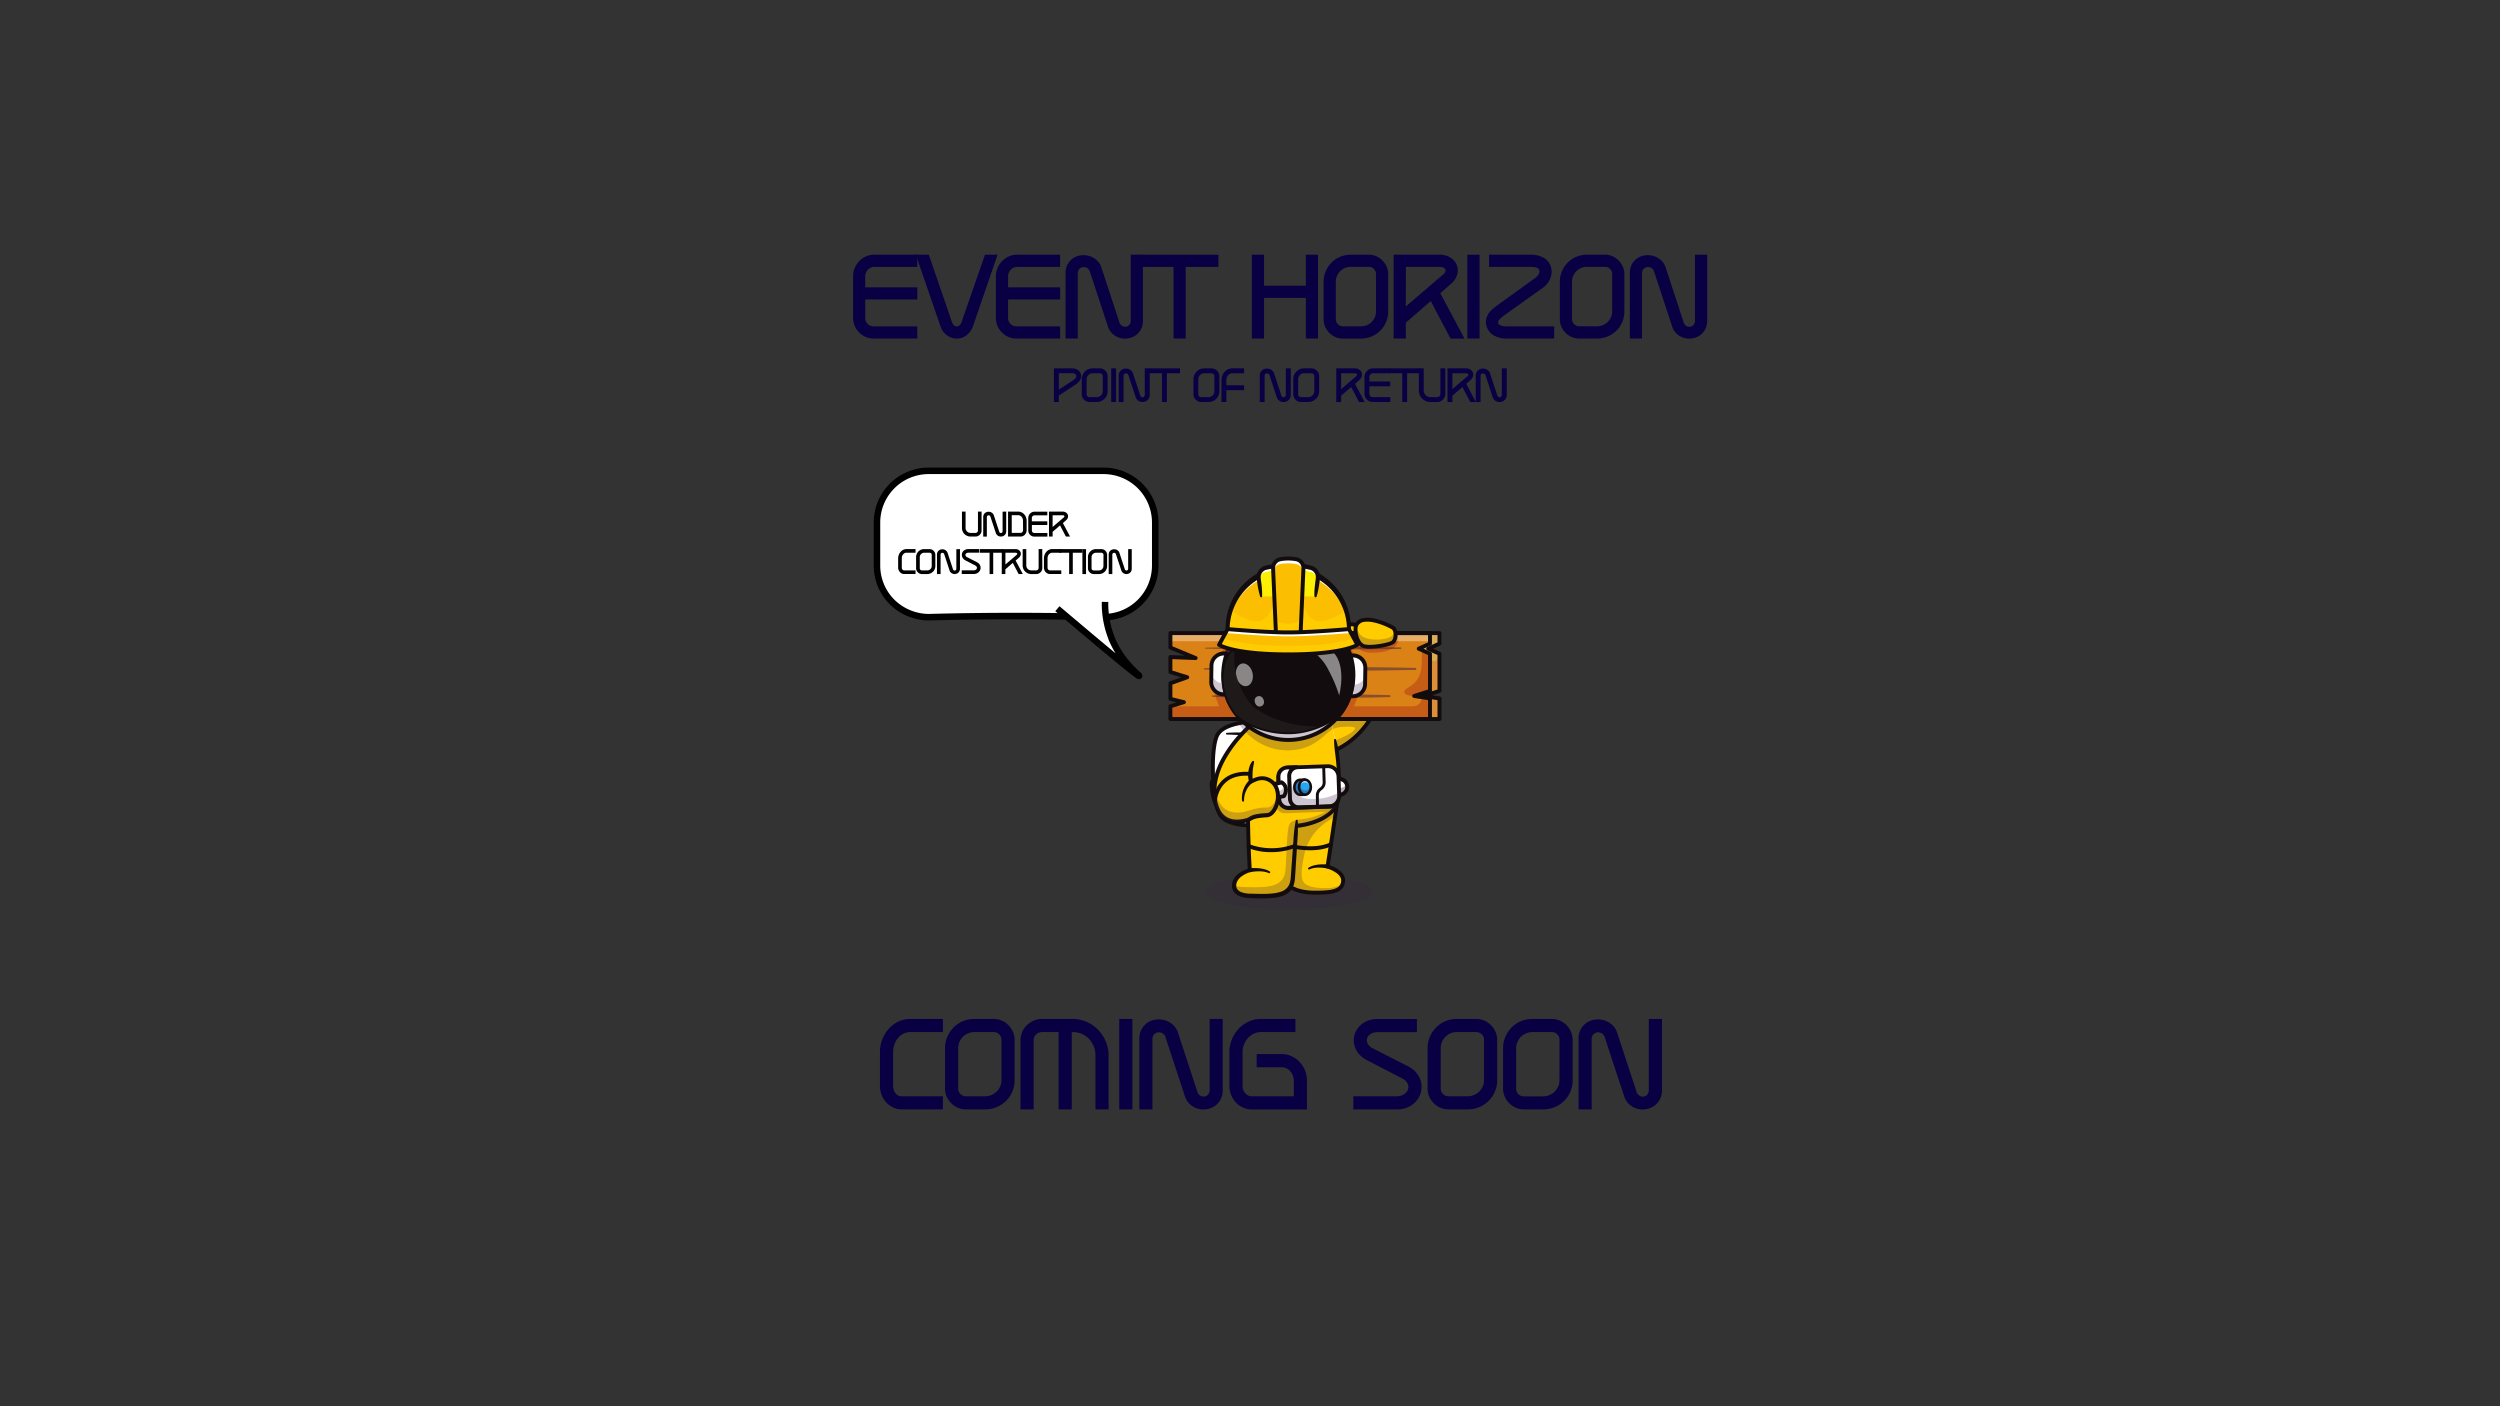 <svg xmlns="http://www.w3.org/2000/svg" xmlns:xlink="http://www.w3.org/1999/xlink" viewBox="0 0 1920 1080"><rect x="0" y="0" width="1920" height="1080" fill="#333333" stroke="none"/><defs><radialGradient id="Super_Soft_Black_Vignette" cx="1040.53" cy="485.56" r="7.91" gradientUnits="userSpaceOnUse"><stop offset="0.57" stop-color="#130c0e"/><stop offset="0.8" stop-color="#130c0e"/><stop offset="1" stop-color="#130c0e"/></radialGradient><radialGradient id="Super_Soft_Black_Vignette-2" cx="1036.55" cy="547.24" r="29.76" xlink:href="#Super_Soft_Black_Vignette"/><radialGradient id="Super_Soft_Black_Vignette-3" cx="1002.19" cy="519.2" r="78.04" xlink:href="#Super_Soft_Black_Vignette"/><radialGradient id="Super_Soft_Black_Vignette-4" cx="1018.65" cy="519.2" r="62.32" xlink:href="#Super_Soft_Black_Vignette"/><radialGradient id="Super_Soft_Black_Vignette-5" cx="1056.48" cy="486.31" r="14.61" xlink:href="#Super_Soft_Black_Vignette"/><radialGradient id="Super_Soft_Black_Vignette-6" cx="951.74" cy="594.03" r="33.14" xlink:href="#Super_Soft_Black_Vignette"/><radialGradient id="Super_Soft_Black_Vignette-7" cx="940.5" cy="610.18" r="12.13" xlink:href="#Super_Soft_Black_Vignette"/><radialGradient id="Super_Soft_Black_Vignette-8" cx="953.63" cy="564.52" r="8.64" xlink:href="#Super_Soft_Black_Vignette"/><radialGradient id="Super_Soft_Black_Vignette-9" cx="1008.42" cy="644.72" r="34.62" xlink:href="#Super_Soft_Black_Vignette"/><radialGradient id="Super_Soft_Black_Vignette-10" cx="992.57" cy="581.57" r="46.73" xlink:href="#Super_Soft_Black_Vignette"/><radialGradient id="Super_Soft_Black_Vignette-11" cx="1006.49" cy="649.96" r="12.32" xlink:href="#Super_Soft_Black_Vignette"/><radialGradient id="Super_Soft_Black_Vignette-12" cx="1012.82" cy="665.84" r="6.02" xlink:href="#Super_Soft_Black_Vignette"/><radialGradient id="Super_Soft_Black_Vignette-13" cx="971.51" cy="644.8" r="36.61" xlink:href="#Super_Soft_Black_Vignette"/><radialGradient id="Super_Soft_Black_Vignette-14" cx="976.58" cy="651.37" r="13.67" xlink:href="#Super_Soft_Black_Vignette"/><radialGradient id="Super_Soft_Black_Vignette-15" cx="966.84" cy="668.61" r="6.27" xlink:href="#Super_Soft_Black_Vignette"/><radialGradient id="Super_Soft_Black_Vignette-16" cx="1028.55" cy="604.41" r="7.61" xlink:href="#Super_Soft_Black_Vignette"/><radialGradient id="Super_Soft_Black_Vignette-17" cx="1005.18" cy="604.44" r="21.49" xlink:href="#Super_Soft_Black_Vignette"/><radialGradient id="Super_Soft_Black_Vignette-18" cx="1002.47" cy="604.88" r="19.81" xlink:href="#Super_Soft_Black_Vignette"/><radialGradient id="Super_Soft_Black_Vignette-19" cx="998.58" cy="604.61" r="6.19" xlink:href="#Super_Soft_Black_Vignette"/><radialGradient id="Super_Soft_Black_Vignette-20" cx="1002.19" cy="604.55" r="6.16" xlink:href="#Super_Soft_Black_Vignette"/><radialGradient id="Super_Soft_Black_Vignette-21" cx="1014.34" cy="604.06" r="12.09" xlink:href="#Super_Soft_Black_Vignette"/><radialGradient id="Super_Soft_Black_Vignette-22" cx="970.58" cy="605.07" r="14.62" xlink:href="#Super_Soft_Black_Vignette"/><radialGradient id="Super_Soft_Black_Vignette-23" cx="957.03" cy="590.26" r="35.03" xlink:href="#Super_Soft_Black_Vignette"/><radialGradient id="Super_Soft_Black_Vignette-24" cx="958.1" cy="606.99" r="6.78" xlink:href="#Super_Soft_Black_Vignette"/><radialGradient id="Super_Soft_Black_Vignette-25" cx="946.66" cy="604.41" r="13.48" xlink:href="#Super_Soft_Black_Vignette"/><radialGradient id="Super_Soft_Black_Vignette-26" cx="936.22" cy="517.57" r="13.28" xlink:href="#Super_Soft_Black_Vignette"/><radialGradient id="Super_Soft_Black_Vignette-27" cx="1042.56" cy="519.02" r="13.28" xlink:href="#Super_Soft_Black_Vignette"/><radialGradient id="Super_Soft_Black_Vignette-28" cx="989.38" cy="518.3" r="51.5" xlink:href="#Super_Soft_Black_Vignette"/><radialGradient id="Super_Soft_Black_Vignette-29" cx="989.34" cy="523.02" r="44.81" xlink:href="#Super_Soft_Black_Vignette"/><radialGradient id="Super_Soft_Black_Vignette-30" cx="989.34" cy="523.02" r="46.31" xlink:href="#Super_Soft_Black_Vignette"/><radialGradient id="Super_Soft_Black_Vignette-31" cx="989.38" cy="462.29" r="39.15" xlink:href="#Super_Soft_Black_Vignette"/><radialGradient id="Super_Soft_Black_Vignette-32" cx="989.38" cy="444.71" r="19.85" xlink:href="#Super_Soft_Black_Vignette"/><radialGradient id="Super_Soft_Black_Vignette-33" cx="989.38" cy="458.57" r="23.91" xlink:href="#Super_Soft_Black_Vignette"/><radialGradient id="Super_Soft_Black_Vignette-34" cx="989.38" cy="492.86" r="39.44" xlink:href="#Super_Soft_Black_Vignette"/></defs><g id="Desktop_New" data-name="Desktop New"><g id="Construction_Man" data-name="Construction Man"><ellipse cx="989.97" cy="685.08" rx="64.3" ry="13.21" style="fill:#371a45;opacity:0.2"/><path d="M1041,491.62s-8.6-4.78-7-9.13c2.69-7.3,13.26,1.07,13.26,1.07" style="fill:#fc0"/><path d="M1041,493.13a1.47,1.47,0,0,1-.73-.19c-1-.55-9.68-5.56-7.69-11a5.62,5.62,0,0,1,3.79-3.75c4.72-1.33,11.12,3.59,11.83,4.16a1.51,1.51,0,1,1-1.88,2.37c-1.5-1.19-6.39-4.39-9.13-3.62a2.6,2.6,0,0,0-1.77,1.88c-.87,2.37,3.88,5.94,6.32,7.29a1.51,1.51,0,0,1-.74,2.83Z" style="fill:url(#Super_Soft_Black_Vignette)"/><path d="M1022.72,577.31s37.17-12.32,40.15-60.14l-52.63,21.2Z" style="fill:#fc0"/><g style="opacity:0.25"><path d="M1062.86,517.17c-3,47.82-40.13,60.14-40.13,60.14L1016.54,558l.61,3.66,5.58,8.09s18.64-6.74,17.86-10.75c-.24-1.2-12-1.59-17,1s-8.52-14.11-8.52-14.11h36.46a70.82,70.82,0,0,0,10.5-28.37Z" style="fill:#371a45"/></g><g style="opacity:0.25"><polygon points="1018.96 558.02 1016.54 558.02 1012.65 545.88 1010.25 538.37 1012.39 537.51 1015.07 545.88 1018.96 558.02" style="fill:#371a45"/></g><g style="opacity:0.25"><polygon points="1018.96 558.02 1016.54 558.02 1012.65 545.88 1015.07 545.88 1018.96 558.02" style="fill:#371a45"/></g><path d="M1022.72,578.82a1.48,1.48,0,0,1-.68-.16,1.5,1.5,0,0,1-.75-.89l-12.49-38.94a1.51,1.51,0,0,1,.88-1.86l52.62-21.2a1.5,1.5,0,0,1,2.07,1.49c-1.56,25.2-12.64,40.57-21.66,49-9.79,9.18-19.12,12.33-19.51,12.46A1.31,1.31,0,0,1,1022.72,578.82Zm-10.61-39.57,11.56,36.07A59.18,59.18,0,0,0,1040.75,564c8.29-7.8,18.4-21.77,20.43-44.49Z" style="fill:url(#Super_Soft_Black_Vignette-2)"/><polygon points="1105.52 494.31 1096.89 498.19 1105.52 502.08 1105.52 530.6 1093.38 534.47 1105.52 536.41 1105.52 552.2 898.87 552.2 898.87 542.42 909.24 539.28 898.87 536.73 898.87 524.75 911.79 520.14 898.87 516.12 898.87 504.6 918.26 505.34 898.87 497.33 898.87 486.21 1105.52 486.21 1105.52 494.31" style="fill:#dbac54"/><path d="M1105.52,530.6l-12.14,3.87,12.14,1.94V552.2h-52.39V505l45.1-2.95c1.94,11.65,7.29,2.24,7.29,2.24Z" style="fill:#dd8e37"/><polygon points="1098.23 494.31 1088.27 498.19 1098.23 502.08 1098.23 530.6 1084.21 534.47 1098.23 536.41 1098.23 552.2 898.86 552.2 898.86 542.42 909.56 539.28 898.86 536.74 898.86 524.75 910 520.14 898.86 516.11 898.86 504.6 916.77 505.34 898.86 497.33 898.86 486.2 1098.23 486.2 1098.23 494.31" style="fill:#db8216"/><path d="M1051.05,501.16c-9.66-.61-11.84-10.24-12.51-15h34.59a39.37,39.37,0,0,0,.59,4.25C1075,497,1065.52,502.08,1051.05,501.16Z" style="fill:#c65d17"/><g style="opacity:0.35"><polygon points="1098.23 486.21 1098.23 494.3 1098.2 494.32 1098.2 492.42 898.86 492.42 898.86 486.21 1098.23 486.21" style="fill:#fff"/></g><path d="M1092,499.64l6.24,2.44V530.6l-6.76,3.65s-12.92,1.63-13-3c0-4.16,13.47-3.51,13.47-23.16Z" style="fill:#c65d17"/><path d="M1098.23,536.41V552.2H898.86v-9.73h37.45a49.7,49.7,0,0,1-4.39-17.87C930.37,497,959,473.44,986.58,471.89s56.07,19.54,57.62,47.1a49.7,49.7,0,0,1-4.39,23.48h45.26a6.92,6.92,0,0,0,6.92-6.92Z" style="fill:#c65d17"/><polygon points="1091.99 496.74 1091.99 499.64 1088.27 498.19 1091.99 496.74" style="fill:#cd8322"/><polygon points="1084.21 534.47 1091.99 532.32 1091.99 535.55 1084.21 534.47" style="fill:#cd8322"/><g style="opacity:0.5"><path d="M925.11,513.2l5.06-.16,5.06-.12c3.37-.07,6.74-.17,10.11-.23,6.75-.13,13.49-.21,20.24-.3s13.49-.12,20.23-.14l10.12,0h20.23l10.12,0q10.13,0,20.24.12,20.24.17,40.46.58a.76.76,0,0,1,.74.78.75.75,0,0,1-.74.74q-20.22.42-40.46.58-10.12.07-20.24.12l-10.12,0H995.93l-10.12,0c-6.74,0-13.49-.09-20.23-.14s-13.49-.17-20.24-.3c-3.37-.06-6.74-.16-10.11-.23l-5.06-.12-5.06-.16a.53.53,0,0,1,0-1.06Z" style="fill:#371a45"/></g><g style="opacity:0.5"><path d="M931.25,534.1c11.32-.45,22.64-.64,34-.81,5.66,0,11.32-.13,17-.14l8.49,0h17l8.49,0q8.49,0,17,.13,17,.16,34,.58a.76.76,0,0,1,0,1.51q-17,.43-34,.59c-5.66,0-11.32.1-17,.12l-8.49,0h-17l-8.49,0c-5.66,0-11.32-.08-17-.14-11.32-.16-22.64-.36-34-.8a.53.53,0,0,1-.51-.55A.53.53,0,0,1,931.25,534.1Z" style="fill:#371a45"/></g><g style="opacity:0.5"><path d="M925.82,497.44c3.12-.09,6.25-.15,9.37-.21s6.25-.14,9.37-.17l18.74-.23c6.24,0,12.49-.09,18.73-.1l9.37,0,9.37,0,18.74,0,9.36,0,9.37.07c6.25.06,12.49.08,18.74.16s12.49.14,18.74.27a.56.56,0,0,1,.55.58.56.56,0,0,1-.55.55c-6.25.13-12.49.18-18.74.27s-12.49.1-18.74.15l-9.37.07-9.36,0-18.74,0-9.37,0-9.37,0c-6.24,0-12.49-.07-18.73-.11l-18.74-.22c-3.12,0-6.25-.12-9.37-.17s-6.25-.12-9.37-.21a.39.39,0,0,1-.38-.41A.38.38,0,0,1,925.82,497.44Z" style="fill:#371a45"/></g><path d="M1105.51,553.71H898.86a1.51,1.51,0,0,1-1.51-1.51v-9.78a1.52,1.52,0,0,1,1.08-1.45l5.09-1.54-5-1.23a1.51,1.51,0,0,1-1.15-1.47v-12a1.5,1.5,0,0,1,1-1.42l8.66-3.09-8.61-2.68a1.52,1.52,0,0,1-1.06-1.45V504.6a1.5,1.5,0,0,1,.47-1.09,1.45,1.45,0,0,1,1.1-.42l10.94.42-11.57-4.79a1.5,1.5,0,0,1-.94-1.39V486.21a1.51,1.51,0,0,1,1.51-1.51h206.65a1.51,1.51,0,0,1,1.52,1.51v8.09a1.51,1.51,0,0,1-.89,1.38l-5.57,2.51,5.57,2.51a1.51,1.51,0,0,1,.89,1.38V530.6A1.51,1.51,0,0,1,1106,532l-6.08,1.94,5.86.94a1.51,1.51,0,0,1,1.28,1.49V552.2A1.51,1.51,0,0,1,1105.51,553.71Zm-205.13-3H1104v-13L1093.14,536a1.51,1.51,0,0,1-.22-2.93l11.08-3.54V503.05l-7.73-3.48a1.51,1.51,0,0,1,0-2.76l7.73-3.48v-5.61H900.38v8.6L918.84,504a1.51,1.51,0,0,1-.63,2.9l-17.83-.68V515l11.86,3.7a1.51,1.51,0,0,1,.06,2.86l-11.92,4.26v9.73l9.22,2.27a1.49,1.49,0,0,1,1.15,1.42,1.52,1.52,0,0,1-1.07,1.49l-9.3,2.81Z" style="fill:url(#Super_Soft_Black_Vignette-3)"/><path d="M1098.23,553.71H939.07a1.51,1.51,0,0,1,0-3h157.65v-13L1085.85,536a1.51,1.51,0,0,1-.22-2.93l11.09-3.54V503.05l-7.74-3.48a1.51,1.51,0,0,1,0-2.76l7.74-3.48v-5.61H939.07a1.51,1.51,0,0,1,0-3h159.16a1.5,1.5,0,0,1,1.51,1.51v8.09a1.51,1.51,0,0,1-.89,1.38l-5.57,2.51,5.57,2.51a1.51,1.51,0,0,1,.89,1.38V530.6a1.5,1.5,0,0,1-1,1.44L1092.6,534l5.87.94a1.51,1.51,0,0,1,1.27,1.49V552.2A1.5,1.5,0,0,1,1098.23,553.71Z" style="fill:url(#Super_Soft_Black_Vignette-4)"/><path d="M1042,479.56c-2.15,3.53-.18,14.45,5.14,16.55,4.54,1.8,20.58-.69,23-3.13,2.69-2.75,2.06-9.16.07-10.64S1047.44,470.56,1042,479.56Z" style="fill:#fff"/><path d="M1042,479.56c-2.15,3.53-.18,14.45,5.14,16.55,4.54,1.8,20.58-.69,23-3.13,2.69-2.75,2.06-9.16.07-10.64S1047.44,470.56,1042,479.56Z" style="fill:#fc0"/><g style="opacity:0.25"><path d="M1070.06,493c-2.38,2.44-18.43,4.94-23,3.13-5.06-2-7.09-12-5.43-16,.56,3.72,2.36,7.65,5.33,9.11,7.11,3.49,21.38,2.18,23.51-2.5a15,15,0,0,0,.84-2.45C1072.22,486.86,1072.06,490.93,1070.06,493Z" style="fill:#371a45"/></g><path d="M1052,498.21a16.47,16.47,0,0,1-5.49-.69c-2.52-1-4.61-3.62-5.87-7.38-1.18-3.54-1.69-8.6,0-11.36a9,9,0,0,1,6.28-4.1c8.85-1.72,22.32,5.14,24.08,6.45,1.24.92,2.1,2.94,2.29,5.4.25,3.05-.57,5.86-2.17,7.5C1068.93,496.31,1058.94,498.21,1052,498.21Zm-2-20.79a13.8,13.8,0,0,0-2.54.22,6,6,0,0,0-4.27,2.71h0c-.83,1.36-1,5.12.29,8.83,1,2.86,2.46,4.87,4.11,5.53,4.31,1.71,19.62-1,21.33-2.79,1-1,1.5-3,1.33-5.15a5.16,5.16,0,0,0-1.08-3.22C1067.9,482.57,1057.66,477.42,1050.06,477.42Zm-8.1,2.14Z" style="fill:url(#Super_Soft_Black_Vignette-5)"/><path d="M972,554.25l-.5,56.15-.2,23.18s-25.41,2.88-33.48-6.58c-3-3.51-5.07-14-6-25.54-1.06-14.07-.34-29.76,2.71-36.41C939.51,554.37,963.15,553.55,972,554.25Z" style="fill:#fff"/><g style="opacity:0.25"><path d="M971.53,610.4l-.2,23.18s-25.41,2.88-33.48-6.58c-3-3.51-5.07-14-6-25.54l15.63-3.7s5.51-.22,6.83,17.27c.37,4.89,7.95,6.34,13.29,2.1A12.3,12.3,0,0,0,971.53,610.4Z" style="fill:#371a45"/></g><path d="M962.73,635.52c-8.42,0-20.62-1.2-26-7.54-3.91-4.58-6-18.63-6.55-30.25s-.1-26.36,3.09-33.31c5.36-11.68,29.9-12.39,38.91-11.67a1.51,1.51,0,0,1-.24,3c-9.88-.78-31.66.61-35.92,9.92-2.44,5.32-3.55,17.83-2.82,31.89.71,13.76,3.06,25.2,5.83,28.45,7.46,8.74,31.92,6.09,32.16,6.06a1.51,1.51,0,0,1,.34,3A86.05,86.05,0,0,1,962.73,635.52Z" style="fill:url(#Super_Soft_Black_Vignette-6)"/><path d="M933.22,599l13.47.31a2.64,2.64,0,0,1,2.51,2c1,4.29,2.83,14.32-1.21,17.87-3.35,3-9,2.92-12.52.28-3.88-3-4.76-12.84-5-17.74A2.64,2.64,0,0,1,933.22,599Z" style="fill:#fff"/><g style="opacity:0.25"><path d="M949.2,601.3c1,4.29,2.83,14.32-1.21,17.87-3.35,3-9,2.92-12.52.28-2.38-1.82-3.64-6.26-4.29-10.55a11.37,11.37,0,0,0,3,4.91c7.1,6.22,11.75-1.79,11.75-1.79s1,1.83,1.68,1.9c2.94.3,1.86-8.81,1.19-13.51A2.48,2.48,0,0,1,949.2,601.3Z" style="fill:#371a45"/></g><path d="M941.6,622.92a11.66,11.66,0,0,1-7-2.27c-4.09-3.11-5.28-12-5.55-18.88a4.14,4.14,0,0,1,4.24-4.32h0l13.47.31a4.14,4.14,0,0,1,3.95,3.2c1.3,5.52,2.81,15.39-1.68,19.34A11.21,11.21,0,0,1,941.6,622.92Zm-8.44-22.45a1.11,1.11,0,0,0-.81.34,1.1,1.1,0,0,0-.32.84c.34,8.57,2,14.77,4.36,16.59A8.85,8.85,0,0,0,947,618c2.81-2.47,2.22-10.08.74-16.38a1.13,1.13,0,0,0-1.07-.87l-13.48-.31h0Z" style="fill:url(#Super_Soft_Black_Vignette-7)"/><path d="M945.81,604.18c.05,1.54.25,3.18.34,4.83a26.19,26.19,0,0,1-.13,5.07,11.8,11.8,0,0,1-1.83,5.08,8.55,8.55,0,0,1-2,2.07,9.65,9.65,0,0,1-2.51,1.34,1.51,1.51,0,1,1-1.06-2.83l.11,0h0a6.41,6.41,0,0,0,3.31-2.12,9.16,9.16,0,0,0,1.7-3.9,23.31,23.31,0,0,0,.45-4.63c0-1.6-.05-3.2,0-4.9a.81.81,0,0,1,.84-.77.8.8,0,0,1,.76.77Z" style="fill:#371a45"/><path d="M942.19,562.81c1.85-.12,3.69-.19,5.53-.24s3.69-.07,5.55-.05,3.7.08,5.57.22a35.76,35.76,0,0,1,5.68.8,1.51,1.51,0,1,1-.71,2.94l-.11,0h0a32.94,32.94,0,0,0-5.14-1.13c-1.78-.28-3.58-.48-5.39-.64s-3.63-.29-5.46-.38-3.65-.16-5.47-.19h0a.65.65,0,0,1,0-1.3Z" style="fill:url(#Super_Soft_Black_Vignette-8)"/><path d="M1039.51,564.79v-.07S1039.55,564.75,1039.51,564.79Z" style="fill:#fff"/><path d="M1039.51,564.79v-.07S1039.55,564.75,1039.51,564.79Z" style="fill:#fff"/><path d="M1039.51,564.72s0,0,0,.07Z" style="fill:#fff"/><path d="M1028.18,607.15s-4.3,30.49-8.69,58.38c0,0,11.89,3.23,12,10.41.1,9-9.75,9.62-21.82,9.63-8.63,0-14.73-2-18.33-4.23-7.85-4.93,6.88-13.75-5.93-77.47" style="fill:#fc0"/><g style="opacity:0.25"><path d="M1031.1,678.78c-1.87,6.33-10.8,6.78-21.46,6.79-8.63,0-14.73-2-18.33-4.22-7.85-4.94,6.87-13.76-5.93-77.48l42.8,3.28s-1.09,7.72-2.74,19a43.45,43.45,0,0,1-6.08,4.75,40.57,40.57,0,0,0-17.83,26.2c-2,10.23-3.44,19,1.36,22.05,3.61,2.27,9.05,3.07,17,2.88A22,22,0,0,0,1031.1,678.78Z" style="fill:#371a45"/></g><path d="M1009.61,687.08c-10.46,0-16.46-2.79-19.1-4.46-3.86-2.42-3.41-5.78-2.58-11.89,1.32-9.69,3.77-27.72-4-66.56a1.52,1.52,0,0,1,3-.6c7.91,39.34,5.41,57.7,4.07,67.57-.83,6.1-.94,7.59,1.18,8.92,2.38,1.5,7.8,4,17.5,4h0c8.07,0,15.56-.27,18.66-3.4A6.27,6.27,0,0,0,1030,676c-.06-4.94-7.85-8.15-10.85-9a1.52,1.52,0,0,1-1.1-1.7c4.33-27.56,8.64-58,8.68-58.35a1.51,1.51,0,0,1,3,.42c0,.3-4.23,29.88-8.49,57.12,3.3,1.14,11.7,4.69,11.78,11.44a9.19,9.19,0,0,1-2.52,6.86c-3.92,4-11.74,4.3-20.81,4.3Z" style="fill:url(#Super_Soft_Black_Vignette-9)"/><g style="opacity:0.35"><path d="M993.14,629.18c-.06-1.21-.14-2.46-.23-3.76C993,626.72,993.08,628,993.14,629.18Z" style="fill:#371a45"/></g><g style="opacity:0.35"><path d="M992.83,624.37q-.09-1.07-.18-2.16Q992.74,623.31,992.83,624.37Z" style="fill:#371a45"/></g><g style="opacity:0.35"><path d="M992.32,618.82c-.07-.67-.15-1.36-.23-2.05C992.17,617.46,992.24,618.15,992.32,618.82Z" style="fill:#371a45"/></g><g style="opacity:0.35"><path d="M987,613.56c-.08-.82-.16-1.65-.24-2.5C986.8,611.91,986.88,612.74,987,613.56Z" style="fill:#371a45"/></g><path d="M1027.51,614c-2.34,18.81-43.46,27.34-61.3,13.94a21,21,0,0,1-4-4,18.76,18.76,0,0,1-2.76-4.94,20.5,20.5,0,0,1-1.2-5.05,242,242,0,0,1,.26-50.42q.36-3.45.79-7c.09-.72.18-1.44.28-2.16s.21-1.63.33-2.44q.87-6.28,2-12.77a45,45,0,0,0,.74-7.52c.25-3.7,14.14-3.87,28-1.67,10.23,2.17,25.22,4.1,28.14,12.45a13.2,13.2,0,0,0,.31,1.73c.36,1.44.92,3,1.35,4.17a114.94,114.94,0,0,1,3.8,14.73,211.42,211.42,0,0,1,3.39,23.51A134.43,134.43,0,0,1,1027.51,614Z" style="fill:#fff"/><path d="M1027.5,614c-2.33,18.81-43.45,27.34-61.29,14a21.61,21.61,0,0,1-4-4,18.84,18.84,0,0,1-2.77-4.95,20.85,20.85,0,0,1-1.19-5.05L958,612.3c-.34-3.34-.59-6.79-.76-10.33a258.19,258.19,0,0,1,1.2-38.35c0-.24,0-.48.08-.73h0q.32-3.1.71-6.25l.27-2.16c0-.18.05-.35.07-.52.09-.64.17-1.28.27-1.92.57-4.19,1.25-8.45,2-12.76a45.21,45.21,0,0,0,.74-7.53c.25-3.7,14.14-3.87,28-1.67,10.24,2.17,25.23,4.11,28.15,12.45a11.5,11.5,0,0,0,.31,1.73,43.62,43.62,0,0,0,1.35,4.17c.48,1.3,1,3.18,1.67,5.53.47,1.76,1,3.79,1.45,6,.23,1,.45,2.08.67,3.17a211.27,211.27,0,0,1,3.4,23.51A134.42,134.42,0,0,1,1027.5,614Z" style="fill:#fc0"/><g style="opacity:0.25"><path d="M967.14,615.8a62.34,62.34,0,0,1-7.92-.41c-.33-3.3-.58-6.69-.75-10.19a40.39,40.39,0,0,0,4.19.41,24.28,24.28,0,0,0,2.68,7.42C965.91,614,966.52,614.93,967.14,615.8Z" style="fill:#371a45"/></g><path d="M1025.94,567.89a49.34,49.34,0,0,1,2.07,8.51c.11.72.21,1.44.31,2.16l.26,2.17c.17,1.45.33,2.89.46,4.35a164.48,164.48,0,0,1,.78,17.49q-.08,4.39-.45,8.78l-.23,2.2c0,.36-.07.72-.15,1.13a9.61,9.61,0,0,1-.23,1.19,16.45,16.45,0,0,1-1.78,4.43,23.15,23.15,0,0,1-6.29,6.8,38.65,38.65,0,0,1-7.85,4.45,58.55,58.55,0,0,1-17.26,4.3,55.77,55.77,0,0,1-17.79-1,44.63,44.63,0,0,1-4.34-1.25,36.78,36.78,0,0,1-4.2-1.79,25.64,25.64,0,0,1-7.39-5.54,22.1,22.1,0,0,1-2.76-3.82,20.93,20.93,0,0,1-1.81-4.35c-.1-.38-.23-.75-.3-1.14l-.24-1.14c-.12-.76-.25-1.57-.3-2.28-.14-1.45-.31-2.9-.41-4.35a239.58,239.58,0,0,1-.16-34.93,327.12,327.12,0,0,1,4.22-34.62c.24-1.43.51-2.81.61-4.13.06-.67.09-1.39.13-2.12l.06-1.09,0-.55v-.14c0-.08,0-.19,0-.28a2.16,2.16,0,0,1,.14-.57,3.73,3.73,0,0,1,1.17-1.6,6.56,6.56,0,0,1,1.29-.76,12.8,12.8,0,0,1,2.4-.77,30.39,30.39,0,0,1,4.56-.57,72.8,72.8,0,0,1,8.87.09c2.94.18,5.85.49,8.75.89l2.2.33.56.08.55.12,1.07.22,4.25.86c2.85.58,5.71,1.2,8.56,2a38.88,38.88,0,0,1,8.41,3.31,17.65,17.65,0,0,1,3.81,2.84,11.17,11.17,0,0,1,2.68,4.2,1.4,1.4,0,0,1,.08.34v0a15.21,15.21,0,0,0,.59,2.69c.28.93.62,1.87,1,2.83a1.51,1.51,0,1,1-2.83,1c-.36-1-.72-2-1-3a17.84,17.84,0,0,1-.73-3.29l.08.36a8.24,8.24,0,0,0-2-3,14.76,14.76,0,0,0-3.15-2.3,36.44,36.44,0,0,0-7.73-3c-2.72-.75-5.51-1.35-8.33-1.91l-4.26-.84-1-.21-.52-.11-.51-.07-2.1-.3c-2.83-.38-5.67-.67-8.51-.84a72.59,72.59,0,0,0-8.47-.05,27.52,27.52,0,0,0-4,.52,9.15,9.15,0,0,0-1.72.55,2.71,2.71,0,0,0-.58.33c-.1.1-.15.17-.11.11s0,0,0,0,0,0,0,0V532l0,.54,0,1.07c0,.71-.06,1.44-.13,2.22-.13,1.56-.41,3-.65,4.44a320.76,320.76,0,0,0-4.16,34.25,238.19,238.19,0,0,0,.17,34.42c.1,1.43.27,2.86.41,4.28.06.74.16,1.36.26,2l.21,1c.06.33.17.64.25,1a17,17,0,0,0,3.82,6.85,22,22,0,0,0,6.4,4.82,31.46,31.46,0,0,0,3.77,1.62,36.46,36.46,0,0,0,4,1.16,52.36,52.36,0,0,0,16.72,1,55.55,55.55,0,0,0,16.3-4,35.9,35.9,0,0,0,7.22-4.05,20,20,0,0,0,5.45-5.83,13.3,13.3,0,0,0,1.46-3.57,38.07,38.07,0,0,0,.55-4.08c.25-2.83.41-5.68.46-8.54a158.83,158.83,0,0,0-.7-17.16c-.26-2.86-.6-5.71-1-8.56a82.46,82.46,0,0,1-.61-8.64h0a.76.76,0,0,1,.76-.78A.79.79,0,0,1,1025.94,567.89Z" style="fill:url(#Super_Soft_Black_Vignette-10)"/><path d="M1006.18,653a67.28,67.28,0,0,1-15.71-1.91,1.51,1.51,0,1,1,.77-2.92c.18.05,18.07,4.64,30.24-1.11a1.51,1.51,0,1,1,1.29,2.73C1017.58,652.25,1011.58,653,1006.18,653Z" style="fill:url(#Super_Soft_Black_Vignette-11)"/><path d="M1019.23,667c-.51-.12-1.11-.23-1.68-.31s-1.15-.16-1.73-.22a31.52,31.52,0,0,0-3.5-.15,21.91,21.91,0,0,0-3.44.34,13.9,13.9,0,0,0-3.23,1.06l0,0a.76.76,0,0,1-.73-1.32,14.89,14.89,0,0,1,3.53-1.59,23,23,0,0,1,3.74-.77,31.7,31.7,0,0,1,3.78-.23c.63,0,1.26,0,1.89,0s1.24.07,1.93.15a1.52,1.52,0,0,1-.36,3l-.15,0Z" style="fill:url(#Super_Soft_Black_Vignette-12)"/><path d="M960.12,688.06c20.7.77,31.9.1,32.82-14,1.33-20.26,3-43.86,3-43.86l-29.56-23-7.79-6.06c0,1.71,0,3.39-.07,5.06-.41,35.1,1.4,62.07,1.4,62.07s-11.29,3-12,11C947.28,685.28,952.83,687.79,960.12,688.06Z" style="fill:#fc0"/><g style="opacity:0.25"><path d="M996.09,629.53s-1.82,24.29-3.15,44.55c-.92,14.08-12.12,14.76-32.82,14-7-.26-12.39-2.58-12.31-8a23.38,23.38,0,0,0,6.7,1.12c20.7.77,31.9.1,32.82-14,1.07-16.36.95-31,3.26-34.67C991.76,630.64,996.09,629.53,996.09,629.53Z" style="fill:#371a45"/></g><path d="M996.66,630.27a71.52,71.52,0,0,1,.13,7.46c0,2.48-.22,4.95-.37,7.42L995.48,660l-.47,7.42-.24,3.71-.12,1.85c0,.62-.07,1.22-.13,1.9s-.15,1.32-.25,2a19.56,19.56,0,0,1-.46,2,14.17,14.17,0,0,1-1.69,3.83,12.6,12.6,0,0,1-2.9,3.15,15.34,15.34,0,0,1-3.63,2,30.28,30.28,0,0,1-7.68,1.73c-2.55.27-5.08.36-7.59.38s-5,0-7.5-.12l-1.86-.07-.94,0-1-.06a25.26,25.26,0,0,1-3.92-.53,17.14,17.14,0,0,1-3.91-1.31,9.84,9.84,0,0,1-3.46-2.79,7.8,7.8,0,0,1-1.56-4.33,10.1,10.1,0,0,1,.7-4.33,12.21,12.21,0,0,1,1-1.94,13.32,13.32,0,0,1,1.3-1.67,16.87,16.87,0,0,1,3.1-2.66,23.7,23.7,0,0,1,3.48-1.92c.6-.27,1.2-.52,1.81-.75s1.22-.43,1.92-.62h0l-1.12,1.56c-.35-5.62-.6-11.21-.81-16.82s-.37-11.2-.47-16.8-.18-11.21-.18-16.82.05-11.21.13-16.81a1.51,1.51,0,1,1,3,0h0c-.08,5.59-.14,11.17-.12,16.76s.07,11.17.17,16.76.27,11.17.47,16.75.46,11.17.81,16.72a1.52,1.52,0,0,1-1.09,1.56h0c-.49.14-1.07.35-1.61.56s-1.08.44-1.6.69a21.66,21.66,0,0,0-3,1.73,10.79,10.79,0,0,0-4.16,4.83,6.81,6.81,0,0,0-.45,3,4.55,4.55,0,0,0,.93,2.55,6.55,6.55,0,0,0,2.31,1.78,14.1,14.1,0,0,0,3.14,1,22.65,22.65,0,0,0,3.43.46l.88,0,.93,0,1.85.06c2.46.08,4.92.13,7.37.11a72.41,72.41,0,0,0,7.25-.37,26.49,26.49,0,0,0,6.78-1.52,10.26,10.26,0,0,0,5-3.85,11.46,11.46,0,0,0,1.32-2.93c.16-.53.27-1.08.39-1.63s.18-1.13.22-1.71.1-1.2.15-1.81l.13-1.85.27-3.71.53-7.42L993.38,645a105.64,105.64,0,0,1,1.77-14.79.78.78,0,0,1,.91-.59.76.76,0,0,1,.6.69Z" style="fill:url(#Super_Soft_Black_Vignette-13)"/><path d="M976.36,654.46a46.94,46.94,0,0,1-18-3.3,1.51,1.51,0,1,1,1.23-2.75,49.13,49.13,0,0,0,34,0,1.51,1.51,0,1,1,1,2.84A53.31,53.31,0,0,1,976.36,654.46Z" style="fill:url(#Super_Soft_Black_Vignette-14)"/><path d="M959.54,666.81c.71-.08,1.35-.12,2-.15s1.32,0,2,0a37.36,37.36,0,0,1,4,.23,26.46,26.46,0,0,1,3.91.76,16.48,16.48,0,0,1,3.72,1.59.76.76,0,0,1-.7,1.34l0,0a14.64,14.64,0,0,0-3.42-1.07,24.38,24.38,0,0,0-3.63-.34,34.94,34.94,0,0,0-3.68.15c-.61.06-1.22.13-1.83.22s-1.23.19-1.77.31h0a1.51,1.51,0,1,1-.64-2.95Z" style="fill:url(#Super_Soft_Black_Vignette-15)"/><circle cx="1028.55" cy="604.41" r="6.1" style="fill:#fff"/><g style="opacity:0.35"><path d="M1034.64,604.56a6.1,6.1,0,1,1-12.19-.3,5.94,5.94,0,0,1,.65-2.59,6.1,6.1,0,0,0,11,.27A6,6,0,0,1,1034.64,604.56Z" style="fill:#371a45"/></g><path d="M1028.55,612h-.19a7.7,7.7,0,1,1,.19,0Zm0-12.19a4.53,4.53,0,1,0,.11,0Z" style="fill:url(#Super_Soft_Black_Vignette-16)"/><g style="opacity:0.25"><path d="M962.66,605.61a40.39,40.39,0,0,1-4.19-.41q.24,4.93.7,9.6h-.74c-1.58-8.54-1.21-17.44-1.4-26.28l5.39-3.75C962,589.78,961.18,598.25,962.66,605.61Z" style="fill:#371a45"/></g><g style="opacity:0.25"><path d="M1026.86,616.82c-3.26,9.33-16.86,16-31.16,17.47l.39-4.76a51.21,51.21,0,0,0,21.91-6.06l-31.11,1.1a7,7,0,0,1-7.18-6.7l-.11-3.11a89.63,89.63,0,0,1-9.63,1l-1.16-.93h-2.36q-.57-.85-1.11-1.77a24.28,24.28,0,0,1-2.68-7.42,58.65,58.65,0,0,0,16.14-1.68l.43.25.82-3.67c-.12-3.35.24-10.08,4-10.81.45-.09,1.27,3.87,1.74,3.85l32.21-1.13a6.94,6.94,0,0,1,7.17,6.69l.48,13.58.13,3.57a6.4,6.4,0,0,1-.19,1.86C1026.06,617.69,1026.48,617.25,1026.86,616.82Z" style="fill:#371a45"/></g><g style="opacity:0.25"><path d="M967.14,615.8a62.34,62.34,0,0,1-7.92-.41c-.33-3.3-.58-6.69-.75-10.19a40.39,40.39,0,0,0,4.19.41,24.28,24.28,0,0,0,2.68,7.42C965.91,614,966.52,614.93,967.14,615.8Z" style="fill:#371a45"/></g><path d="M1021.83,619.38l-32.21,1.13a7,7,0,0,1-7.18-6.69l-.6-17.15a7,7,0,0,1,5.31-7,6.21,6.21,0,0,1,1.38-.18l32.2-1.14a7,7,0,0,1,7.18,6.7l.48,13.57.13,3.57A7,7,0,0,1,1021.83,619.38Z" style="fill:#fff"/><g style="opacity:0.25"><path d="M1021.83,619.38l-32.21,1.13a7,7,0,0,1-7.18-6.69l-.6-17.15a7,7,0,0,1,5.31-7l3.06,1.89c2,13.71,1.8,23.93,23.1,21.76a37.43,37.43,0,0,0,15.08-4.7l.13,3.57A7,7,0,0,1,1021.83,619.38Z" style="fill:#371a45"/></g><path d="M990.59,622a9.73,9.73,0,0,1-9.71-9.37L980.37,598a9.73,9.73,0,0,1,9.37-10l29.68-1a9.72,9.72,0,0,1,10.05,9.36l.51,14.62a9.74,9.74,0,0,1-9.36,10L990.93,622l0-1.51,0,1.51Zm29.18-32.07h-.24l-29.69,1a6.7,6.7,0,0,0-6.45,6.92l.51,14.62a6.73,6.73,0,0,0,6.93,6.46l29.68-1.05A6.71,6.71,0,0,0,1027,611l-.51-14.62A6.7,6.7,0,0,0,1019.77,589.91Z" style="fill:url(#Super_Soft_Black_Vignette-17)"/><path d="M1023.11,619.21a6.69,6.69,0,0,1-1.28.17l-32.21,1.13a7,7,0,0,1-6.46-3.86,6.73,6.73,0,0,1-.72-2.83l-.27-7.62-.09-2.51-.24-7a7,7,0,0,1,6.69-7.17l7-.25a7,7,0,0,0-5.42,7l.33,9.26.27,7.89a7,7,0,0,0,7.18,6.69Z" style="fill:#fff"/><g style="opacity:0.25"><path d="M1023.11,619.21a6.69,6.69,0,0,1-1.28.17l-32.21,1.13a7,7,0,0,1-7.18-6.69l-.36-10.13c.87,1.76,2.41,3.9,4.74,4,1.29.09,2.51-.88,3.58-2.22l.27,7.89a7,7,0,0,0,7.18,6.69Z" style="fill:#371a45"/></g><path d="M989.36,622a8.48,8.48,0,0,1-8.43-8.16l-.6-17.14a8.47,8.47,0,0,1,8.14-8.75l7-.24a1.51,1.51,0,0,1,.39,3,5.45,5.45,0,0,0-4.24,5.49l.61,17.14a5.45,5.45,0,0,0,5.61,5.24l25.26-.89a1.51,1.51,0,0,1,.41,3,8.66,8.66,0,0,1-1.6.21L989.67,622Zm.9-31.08-1.68,0a5.41,5.41,0,0,0-3.77,1.74,5.34,5.34,0,0,0-1.46,3.88l.6,17.14h0a5.45,5.45,0,0,0,5.61,5.23l1.89-.07a8.33,8.33,0,0,1-2.28-5.47l-.61-17.15A8.42,8.42,0,0,1,990.26,591Z" style="fill:url(#Super_Soft_Black_Vignette-18)"/><path d="M1003.08,604.53c0,.63-.72,5.77-.72,5.77l-3.61.11c-2.49.07-4.58-2.44-4.68-5.62s1.85-5.81,4.34-5.88l3.61-.11S1003.05,603.49,1003.08,604.53Z" style="fill:#22a7f0"/><g style="opacity:0.35"><path d="M1003.08,604.53c0,.63-.72,5.77-.72,5.77l-3.61.11c-2.49.07-4.58-2.44-4.68-5.62s1.85-5.81,4.34-5.88l3.61-.11S1003.05,603.49,1003.08,604.53Z" style="fill:#371a45"/></g><path d="M998.64,611.42c-3,0-5.46-2.93-5.57-6.6a7.62,7.62,0,0,1,1.39-4.73,5.05,5.05,0,0,1,3.92-2.19l3.61-.1a1,1,0,0,1,1,.79c.18.79,1,4.83,1.08,5.91,0,.67-.55,4.72-.73,6a1,1,0,0,1-1,.86l-3.62.1Zm2.58-11.59-2.78.08a3,3,0,0,0-2.36,1.37,5.56,5.56,0,0,0-1,3.48c.07,2.62,1.7,4.71,3.64,4.65l2.76-.08c.31-2.2.6-4.42.6-4.78C1002.06,604,1001.59,601.61,1001.22,599.83Z" style="fill:url(#Super_Soft_Black_Vignette-19)"/><ellipse cx="1002.19" cy="604.55" rx="4.51" ry="5.75" transform="translate(-17.32 29.68) rotate(-1.68)" style="fill:#22a7f0"/><g style="opacity:0.35"><path d="M997.69,604.69c.09,3.17,2.18,5.69,4.67,5.62s4.43-2.71,4.33-5.89a7.25,7.25,0,0,0-.14-1.25c-.58,2.2-2.18,3.8-4.11,3.86-2.15.06-4-1.81-4.53-4.37A7.07,7.07,0,0,0,997.69,604.69Z" style="fill:#371a45"/></g><g style="opacity:0.7"><path d="M997.69,604.69c0,.21,0,.42,0,.63.43-2.5,2.14-4.39,4.24-4.45,2.32-.07,4.3,2.11,4.62,5a7.47,7.47,0,0,0,.1-1.43c-.09-3.18-2.18-5.69-4.67-5.62S997.59,601.51,997.69,604.69Z" style="fill:#fff"/></g><path d="M1002.25,611.31a5,5,0,0,1-3.9-2,7.92,7.92,0,0,1-.27-9.37,5,5,0,0,1,3.91-2.18c3-.09,5.6,2.87,5.71,6.59s-2.28,6.83-5.31,6.92Zm-.12-11.51h-.08a3.11,3.11,0,0,0-2.36,1.37,5.94,5.94,0,0,0,.21,6.9,3.05,3.05,0,0,0,2.43,1.23c1.93-.06,3.44-2.23,3.36-4.85S1004,599.8,1002.13,599.8Z" style="fill:url(#Super_Soft_Black_Vignette-20)"/><path d="M1011.81,620.74a1.13,1.13,0,0,1-1.13-1.12l-.1-8.68a7.11,7.11,0,0,1,3.12-6,4.84,4.84,0,0,0,2.13-4.18l-.39-12.22a1.14,1.14,0,0,1,2.27-.08l.39,12.23a7.11,7.11,0,0,1-3.13,6.13,4.84,4.84,0,0,0-2.13,4.07l.1,8.68a1.13,1.13,0,0,1-1.12,1.15Z" style="fill:url(#Super_Soft_Black_Vignette-21)"/><path d="M956,597.38a7.59,7.59,0,0,0-2.36,5.88,7.7,7.7,0,0,0,3.06,5.88S966,615.32,986,611.5c0,0,4.54-6.71-1.77-10.63C984.24,600.87,966.14,606.52,956,597.38Z" style="fill:#fff"/><g style="opacity:0.25"><path d="M953.59,603.18h0a7.68,7.68,0,0,0,3.06,6S966,615.32,986,611.5c0,0,3.47-5.13.13-9v.08a5.32,5.32,0,0,1-4.23,5.13c-18.18,2.8-26.7-2.83-26.7-2.83A6.18,6.18,0,0,1,953.59,603.18Z" style="fill:#371a45"/></g><path d="M973.58,614.27c-11.75,0-17.46-3.67-17.76-3.87a9.29,9.29,0,0,1-.87-14.16,1.51,1.51,0,0,1,2,0c9.43,8.44,26.67,3.22,26.84,3.17a1.5,1.5,0,0,1,1.24.16,8.07,8.07,0,0,1,3.9,5.19c.82,3.83-1.56,7.42-1.66,7.57a1.57,1.57,0,0,1-1,.64A68.19,68.19,0,0,1,973.58,614.27Zm-17.45-14.78a5.74,5.74,0,0,0-1,3.66,6.23,6.23,0,0,0,2.37,4.72c.1.06,9,5.65,27.59,2.27a7.48,7.48,0,0,0,.91-4.74,4.81,4.81,0,0,0-2-2.88C980.55,603.46,965.85,606.87,956.13,599.49Z" style="fill:url(#Super_Soft_Black_Vignette-22)"/><path d="M969.23,549.58s-40.84,29.75-36.3,63.79c2.36,17.7,14.23,18.49,21.49,17.17,4.78-.87,4.45-1.32,7.31-2.66s7.2-1.6,11.28-1.91c7.72-.59,13.27-20.31,2.28-26.79-6.74-4-12.47.23-14.33.85-.78-.85-1.72-8.61,1.46-15.26" style="fill:#fc0"/><path d="M970.12,550.8c-1.4,1-2.82,2.2-4.19,3.35s-2.72,2.36-4,3.59q-4,3.66-7.63,7.66a96.39,96.39,0,0,0-12.75,17.32,65.49,65.49,0,0,0-4.51,9.69,49.91,49.91,0,0,0-2.53,10.29,41.62,41.62,0,0,0,0,10.52,25.49,25.49,0,0,0,3.15,9.75,14.17,14.17,0,0,0,3.26,3.67,11.58,11.58,0,0,0,2.07,1.29,12,12,0,0,0,2.29.89,16.78,16.78,0,0,0,5,.62,20,20,0,0,0,2.56-.17c.43-.06.85-.12,1.28-.2s.87-.16,1.3-.25a17,17,0,0,0,2.42-.64,9.85,9.85,0,0,0,1.07-.48L960,627c.44-.22.84-.43,1.32-.64.24-.11.49-.2.73-.29l.72-.24a23,23,0,0,1,2.86-.65c1.88-.32,3.74-.48,5.57-.63l1.37-.1.33,0,.23,0,.23,0,.24-.07a5.32,5.32,0,0,0,1.81-1,10.17,10.17,0,0,0,1.55-1.76,15.58,15.58,0,0,0,1.23-2.15,20,20,0,0,0,1.48-4.83,19.39,19.39,0,0,0,.17-5,13.89,13.89,0,0,0-1.34-4.72,10.49,10.49,0,0,0-3-3.64c-.31-.24-.66-.45-1-.67l-1.07-.56-1.12-.43c-.38-.09-.76-.22-1.15-.29a10.4,10.4,0,0,0-4.73.23,15.22,15.22,0,0,0-2.36.86c-.4.17-.79.36-1.2.55l-.65.31c-.12.05-.2.1-.36.16l-.42.16a1.4,1.4,0,0,1-1.57-.39v0h0a3.92,3.92,0,0,1-.25-.32l-.13-.23a4.11,4.11,0,0,1-.18-.38c-.09-.22-.16-.42-.22-.61a10.23,10.23,0,0,1-.25-1.11,17.2,17.2,0,0,1-.24-2.12,20.81,20.81,0,0,1,0-2.09c0-.69.1-1.38.19-2.07a20,20,0,0,1,1-4,11.76,11.76,0,0,1,2-3.64.79.79,0,0,1,1.1-.1.8.8,0,0,1,.27.73v0c-.21,1.29-.46,2.5-.67,3.72s-.4,2.43-.48,3.66c-.05.61-.08,1.22-.09,1.84s0,1.22,0,1.83.06,1.2.12,1.78c0,.28.08.57.12.82l.07.32s0,.08,0,.08h0a.69.69,0,0,0-.11-.13h0l-1.59-.41c.14-.06.28-.1.48-.2l.59-.28c.41-.2.84-.41,1.29-.6a19.07,19.07,0,0,1,2.78-1,13.5,13.5,0,0,1,6.1-.29c.51.09,1,.25,1.51.38l1.44.56,1.35.7c.43.28.87.55,1.28.86a13.54,13.54,0,0,1,3.91,4.7,17.13,17.13,0,0,1,1.65,5.75,22.6,22.6,0,0,1-.2,5.87,22.88,22.88,0,0,1-1.72,5.61,19.34,19.34,0,0,1-1.49,2.6,13.6,13.6,0,0,1-2.06,2.32,8.11,8.11,0,0,1-2.92,1.64l-.42.13-.45.07-.44.06-.35,0-1.36.11c-1.81.14-3.59.3-5.31.59a18.94,18.94,0,0,0-2.47.56c-.2.06-.4.12-.58.19s-.37.14-.54.22l-.57.26-.57.29-1.2.65a12.59,12.59,0,0,1-1.43.65,19.62,19.62,0,0,1-2.86.76,23.69,23.69,0,0,1-11.56,0,15.92,15.92,0,0,1-2.8-1.09A15.18,15.18,0,0,1,939,629a17.11,17.11,0,0,1-4-4.47,23.25,23.25,0,0,1-2.36-5.34,35.31,35.31,0,0,1-1.21-5.59,44.22,44.22,0,0,1,0-11.32,51.81,51.81,0,0,1,2.68-10.93,68.68,68.68,0,0,1,4.71-10.14A99,99,0,0,1,952,563.36q3.74-4.1,7.81-7.85,2-1.87,4.15-3.67c1.42-1.19,2.83-2.35,4.36-3.49a1.52,1.52,0,0,1,1.81,2.43h0Z" style="fill:url(#Super_Soft_Black_Vignette-23)"/><g style="opacity:0.25"><path d="M973,626c-4.08.31-8.52.61-11.28,1.91s-2.53,1.79-7.31,2.66c-7.26,1.32-19.13.54-21.49-17.17l1.65-1.6c3.83,12.52,13.91,13,20.35,11.83,4.2-.75,10.56-3.74,17.41-3.42,5.52.26,7.76-5.64,9-10.78C982.15,617.08,978,625.59,973,626Z" style="fill:#371a45"/></g><path d="M953.9,614.89a15.18,15.18,0,0,1-.12-2.21c0-.72.07-1.44.16-2.16a19.34,19.34,0,0,1,3-8.19,18,18,0,0,1,1.33-1.79,9.74,9.74,0,0,1,.74-.83l.77-.81A1.52,1.52,0,0,1,962,601l-.1.09-.1.09-.71.63a7.3,7.3,0,0,0-.71.65,15.8,15.8,0,0,0-1.27,1.43,16.14,16.14,0,0,0-2,3.26,17.58,17.58,0,0,0-1.27,3.7c-.07.32-.12.64-.19,1s-.09.65-.13,1a14.23,14.23,0,0,0-.08,1.93v.06a.75.75,0,0,1-1.5.12Z" style="fill:url(#Super_Soft_Black_Vignette-24)"/><path d="M933.11,616.09H933a1.51,1.51,0,0,1-1.42-1.6c0-.39.68-9.63,8-16,5.09-4.42,12.06-6.31,20.72-5.63a1.51,1.51,0,0,1-.24,3c-7.81-.62-14,1-18.47,4.87-6.38,5.52-7,13.85-7,13.93A1.51,1.51,0,0,1,933.11,616.09Z" style="fill:url(#Super_Soft_Black_Vignette-25)"/><path d="M939.51,533.24l1.36,0a.9.9,0,0,0,.92-.88l.44-29.57a.91.91,0,0,0-.89-.91l-1.36,0a9.43,9.43,0,0,0-9.58,9.3l-.19,12.49A9.44,9.44,0,0,0,939.51,533.24Z" style="fill:#fff"/><path d="M940.89,533.54h0l-1.36,0a9.72,9.72,0,0,1-9.57-9.86l.19-12.49a9.71,9.71,0,0,1,9.85-9.56l1.36,0a1.17,1.17,0,0,1,1.16,1.19l-.44,29.56a1.2,1.2,0,0,1-1.17,1.16Zm-1.06-31.39a9.17,9.17,0,0,0-9.16,9l-.19,12.49a9.18,9.18,0,0,0,9,9.3h0l1.37,0a.6.6,0,0,0,.44-.17.64.64,0,0,0,.19-.45l.44-29.56a.63.63,0,0,0-.62-.64l-1.36,0Z" style="fill:#371a45"/><g style="opacity:0.25"><path d="M930.3,517.73l-.07,4.69a10.69,10.69,0,0,0,10.53,10.84,1,1,0,0,0,1-1l.12-7.8a1,1,0,0,1-.94.59h-.69A10.67,10.67,0,0,1,930.3,517.73Z" style="fill:#371a45"/></g><path d="M940.89,534.78h0l-1.36,0a11,11,0,0,1-10.79-11.11l.19-12.49A11,11,0,0,1,940,500.37l1.36,0a2.42,2.42,0,0,1,2.38,2.44l-.44,29.57a2.39,2.39,0,0,1-.73,1.69A2.42,2.42,0,0,1,940.89,534.78Zm0-3Zm-1.07-28.36a7.93,7.93,0,0,0-7.92,7.81l-.19,12.49a7.93,7.93,0,0,0,7.81,8h.75l.42-28.34h-.87Z" style="fill:url(#Super_Soft_Black_Vignette-26)"/><path d="M1037.65,503.4h1.6a9.22,9.22,0,0,1,9.22,9.22v12.92a9.22,9.22,0,0,1-9.22,9.22h-1.6a.88.88,0,0,1-.88-.88V504.28a.88.88,0,0,1,.88-.88Z" transform="translate(7.81 -15.41) rotate(0.85)" style="fill:#fff"/><path d="M1039,535h-.15l-1.36,0a1.17,1.17,0,0,1-1.16-1.19l.44-29.57a1.17,1.17,0,0,1,.36-.82,1.15,1.15,0,0,1,.83-.33l1.36,0h0a9.72,9.72,0,0,1,9.57,9.85l-.19,12.49A9.72,9.72,0,0,1,1039,535Zm-1.06-31.39a.67.67,0,0,0-.44.18.66.66,0,0,0-.19.44l-.43,29.57a.62.62,0,0,0,.61.63l1.37,0a9.18,9.18,0,0,0,9.3-9l.18-12.5a9.17,9.17,0,0,0-9-9.3l-1.37,0Z" style="fill:#371a45"/><g style="opacity:0.25"><path d="M1036.67,525.53l-.12,8.13a1,1,0,0,0,1,1,10.68,10.68,0,0,0,10.84-10.52l.06-4.22a10.68,10.68,0,0,1-9.82,6.13h-1.07A1.06,1.06,0,0,1,1036.67,525.53Z" style="fill:#371a45"/></g><path d="M1039,536.23h-.17l-1.36,0a2.42,2.42,0,0,1-2.38-2.45l.44-29.56a2.41,2.41,0,0,1,.73-1.7,2.38,2.38,0,0,1,1.72-.68l1.36,0h0A11,11,0,0,1,1050.08,513l-.19,12.49A11,11,0,0,1,1039,536.23Zm-.88-3,.76,0a7.93,7.93,0,0,0,8-7.81l.18-12.49a7.93,7.93,0,0,0-7.8-8h-.75Z" style="fill:url(#Super_Soft_Black_Vignette-27)"/><g style="opacity:0.25"><path d="M1023.59,560c-4.94,2-12.88,14.92-31.4,16.19-25.38,1.73-38.64-17.29-41.21-20.63l71.16-1.59C1022.61,555.72,1023.1,557.75,1023.59,560Z" style="fill:#371a45"/></g><circle cx="989.38" cy="518.3" r="49.98" style="fill:#fff"/><path d="M989.35,568.55a50.31,50.31,0,0,1-50.14-47.43h0a50.25,50.25,0,1,1,53,47.35C991.25,568.53,990.3,568.55,989.35,568.55Zm-49.6-47.46a49.72,49.72,0,1,0,46.84-52.42,49.76,49.76,0,0,0-46.84,52.42Z" style="fill:#371a45"/><g style="opacity:0.25"><path d="M939.57,514.17a50,50,0,1,0,99.72,1.32c0-.79-.11-1.58-.19-2.36a50,50,0,0,1-99.53,1Z" style="fill:#371a45"/></g><path d="M989.35,569.79A51.56,51.56,0,0,1,938,521.19h0a51.5,51.5,0,1,1,54.3,48.52C991.3,569.77,990.32,569.79,989.35,569.79ZM941,521a48.47,48.47,0,1,0,45.67-51.12A48.52,48.52,0,0,0,941,521Z" style="fill:url(#Super_Soft_Black_Vignette-28)"/><path d="M939.71,522.38a44.87,44.87,0,0,0,9.68,26c4.3,5.46,21.43,14.62,42.08,14,19.15-.62,36.15-11.54,40-17.34a44.88,44.88,0,0,0,7.51-26.7c-1.06-25.86-23.72-35.67-51.13-34.54S938.65,496.52,939.71,522.38Z" style="fill:url(#Super_Soft_Black_Vignette-29)"/><path d="M989.28,563.88c-20.89,0-37-9.34-41.08-14.57a46.28,46.28,0,0,1-10-26.87c-.52-12.76,4.19-22.82,14-29.88,8.54-6.14,20.84-9.71,35.56-10.31s27.26,1.94,36.28,7.36c10.37,6.23,15.9,15.86,16.42,28.63a46.32,46.32,0,0,1-7.76,27.6c-4,6.12-21.29,17.37-41.2,18Zm-48.06-41.57a43.31,43.31,0,0,0,9.36,25.13c3.81,4.84,20.21,14,40.84,13.39,18.61-.6,35.14-11.16,38.78-16.66a43.32,43.32,0,0,0,7.26-25.81c-.48-11.68-5.51-20.48-15-26.16-8.52-5.12-20.49-7.51-34.61-6.93C973.43,485.86,939.92,490.66,941.22,522.31Z" style="fill:url(#Super_Soft_Black_Vignette-30)"/><g style="opacity:0.5"><ellipse cx="955.7" cy="518.2" rx="6.41" ry="8.85" transform="translate(-90.14 221.37) rotate(-12.62)" style="fill:#fff"/></g><g style="opacity:0.5"><ellipse cx="964.26" cy="535.39" rx="3.48" ry="4.06" transform="matrix(0.94, -0.35, 0.35, 0.94, -126.62, 372.83)" style="fill:#fff"/></g><g style="opacity:0.7"><path d="M948.37,497.85c-5.83,6-9.08,14.14-8.66,24.52a44.88,44.88,0,0,0,9.68,26c4.3,5.46,21.43,14.62,42.08,14A61.45,61.45,0,0,0,1011.8,558c-25.4.27-46.27-11-51.6-17.75a56.91,56.91,0,0,1-12.28-33A50.45,50.45,0,0,1,948.37,497.85Z" style="fill:#231f20"/></g><path d="M943.05,501a1.51,1.51,0,0,1-1.22-2.41c8.44-12.86,25.21-20.73,46-21.58,21-.86,38.33,5.85,47.67,18.42a1.51,1.51,0,0,1-2.28,2l0-.05a.39.39,0,0,1-.08-.1c-8.73-11.77-25.18-18.05-45.14-17.23s-35.76,8.21-43.65,20.28a1.16,1.16,0,0,1-.25.29A1.48,1.48,0,0,1,943.05,501Z" style="fill:#371a45"/><g style="opacity:0.5"><path d="M1028.46,534.14s7-25.84-7.21-35.44-33.94-8.75-33.43-7.5c0,0,22.12,4.4,31.4,21.36C1026.37,525.64,1028.46,534.14,1028.46,534.14Z" style="fill:#fff"/></g><path d="M1036,483v5.23H942.8V483a46.59,46.59,0,1,1,93.17,0Z" style="fill:#fbbe00"/><path d="M989.34,449.55V488.2H962.26c-4.35-5.64-7.75-12.11.5-11.13,16,1.91,15.59-21,20.27-26.1C985.5,448.26,989.34,449.55,989.34,449.55Z" style="fill:#fc0"/><path d="M1016.43,488.2H989.34V449.55s3.84-1.29,6.31,1.42c4.68,5.14,4.27,28,20.27,26.1C1024.17,476.09,1020.78,482.56,1016.43,488.2Z" style="fill:#fc0"/><path d="M1036,483v4.09a46.59,46.59,0,1,0-93.17,0V483a46.59,46.59,0,1,1,93.17,0Z" style="fill:#fff"/><path d="M1036,483v5.23H942.8V483a46.61,46.61,0,0,1,2.47-15c4.26,4.64,15.51,12,44.11,12s39.86-7.35,44.11-12A46.34,46.34,0,0,1,1036,483Z" style="fill:#fc0"/><path d="M1036,489.71H942.8a1.5,1.5,0,0,1-1.51-1.51V483a48.1,48.1,0,1,1,96.19,0v5.23A1.51,1.51,0,0,1,1036,489.71Zm-91.66-3h90.15V483a45.08,45.08,0,0,0-90.15,0Z" style="fill:url(#Super_Soft_Black_Vignette-31)"/><path d="M1010.2,458.07l1.9-14a7.37,7.37,0,0,0-5.75-8.19l-15.42-3.32a7.36,7.36,0,0,0-3.1,0l-15.41,3.32a7.37,7.37,0,0,0-5.75,8.19l1.9,14" style="fill:#fcef03"/><path d="M1012.1,444.1l-.1.74a7.38,7.38,0,0,0-5.65-5.64l-15.42-3.32a7.36,7.36,0,0,0-3.1,0l-15.41,3.32a7.38,7.38,0,0,0-5.65,5.64l-.1-.74a7.36,7.36,0,0,1,5.75-8.19l15.41-3.32a7.36,7.36,0,0,1,3.1,0l15.42,3.32A7.37,7.37,0,0,1,1012.1,444.1Z" style="fill:#fff"/><path d="M1009.45,458a47.44,47.44,0,0,1,.12-5.34c.12-1.77.32-3.52.55-5.28l.34-2.63.08-.65,0-.17v-.13l0-.26a4.56,4.56,0,0,0,0-.52,4.38,4.38,0,0,0,0-.52,5.81,5.81,0,0,0-1.89-3.61,5.72,5.72,0,0,0-1.75-1.07,4,4,0,0,0-.49-.16c-.17,0-.31-.09-.52-.13l-1.3-.27-5.19-1.1-5.18-1.1-2.6-.54-1.24-.26a5.86,5.86,0,0,0-1-.09,5.75,5.75,0,0,0-1,.09l-1.24.26-2.6.55-5.19,1.09-5.18,1.1-1.3.27c-.21,0-.35.09-.52.13a4,4,0,0,0-.49.16,5.72,5.72,0,0,0-1.75,1.07,5.81,5.81,0,0,0-1.89,3.61,4.38,4.38,0,0,0,0,.52,4.56,4.56,0,0,0,0,.52l0,.26v.13l0,.17.08.65.34,2.63a63.67,63.67,0,0,1,.67,10.62.77.77,0,0,1-.79.74.79.79,0,0,1-.71-.54,64.58,64.58,0,0,1-2.19-10.4l-.38-2.63-.09-.66,0-.16,0-.2,0-.4a5.3,5.3,0,0,1,0-.8,7.16,7.16,0,0,1,.05-.8,9,9,0,0,1,2.83-5.64,8.85,8.85,0,0,1,2.71-1.72,7.67,7.67,0,0,1,.76-.27l.77-.2,1.29-.29,5.18-1.14,5.18-1.13,2.59-.57.65-.14.7-.15a8.88,8.88,0,0,1,3.25,0l.7.15.65.14,2.59.57,5.18,1.13,5.18,1.14,1.29.29.76.2a7.84,7.84,0,0,1,.77.27,9,9,0,0,1,5.54,7.36,7.14,7.14,0,0,1,0,.8,7.06,7.06,0,0,1,0,.8l0,.4,0,.2,0,.16-.1.66-.38,2.63c-.25,1.74-.52,3.49-.88,5.23a47.73,47.73,0,0,1-1.31,5.17.76.76,0,0,1-1.49-.2Z" style="fill:url(#Super_Soft_Black_Vignette-32)"/><path d="M1001,436.46,999.31,476l-.54,12.23H980L979.46,476l-1.73-39.56a6.77,6.77,0,0,1,5.52-7,33.89,33.89,0,0,1,12.27,0A6.77,6.77,0,0,1,1001,436.46Z" style="fill:#fbbe00"/><path d="M1001,436.46l-.1,2.24a6.75,6.75,0,0,0-5.42-5.48,33.89,33.89,0,0,0-12.27,0,6.75,6.75,0,0,0-5.42,5.48l-.1-2.24a6.77,6.77,0,0,1,5.52-7,33.89,33.89,0,0,1,12.27,0A6.77,6.77,0,0,1,1001,436.46Z" style="fill:#fff"/><path d="M999.31,476l-.54,12.23H980L979.46,476a17.55,17.55,0,0,0,19.85,0Z" style="fill:#fc0"/><path d="M998.77,489.71H980a1.5,1.5,0,0,1-1.51-1.44l-2.27-51.74A8.32,8.32,0,0,1,983,428a35.66,35.66,0,0,1,12.81,0,8.32,8.32,0,0,1,6.76,8.53l-2.27,51.74A1.5,1.5,0,0,1,998.77,489.71Zm-17.33-3h15.89l2.2-50.29a5.28,5.28,0,0,0-4.28-5.42,32.12,32.12,0,0,0-11.73,0,5.27,5.27,0,0,0-4.28,5.42Z" style="fill:url(#Super_Soft_Black_Vignette-33)"/><path d="M1042.51,495.23s-10.58,7.34-53.13,7.34-53.12-7.34-53.12-7.34l6.54-12.08s28.88,2.57,46.58,2.57,46.59-2.57,46.59-2.57Z" style="fill:#fbbe00"/><path d="M1037.56,486.1c-6,.52-31.68,2.62-48.18,2.62s-42.13-2.1-48.18-2.62l1.6-3s28.87,2.57,46.58,2.57,46.59-2.57,46.59-2.57Z" style="fill:#fff"/><path d="M1042.51,495.23s-10.58,7.34-53.13,7.34-53.12-7.34-53.12-7.34l2.81-5.19c5.37,2.11,19.4,6,50.31,6s44.95-3.88,50.31-6h0Z" style="fill:#fc0"/><path d="M989.38,504.08c-42.52,0-53.53-7.3-54-7.61a1.51,1.51,0,0,1-.47-2l6.54-12.08a1.5,1.5,0,0,1,1.46-.78c.05,0,4.4.39,10.66.86,10.45.78,25.14,1.7,35.79,1.7,4,0,9-.13,14.68-.4,15.38-.71,31.61-2.15,31.77-2.16a1.52,1.52,0,0,1,1.47.78l6.54,12.08a1.52,1.52,0,0,1-.47,2C1042.92,496.78,1031.91,504.08,989.38,504.08Zm-51.06-9.48c3.76,1.73,17.19,6.46,51.06,6.46s47.29-4.73,51.07-6.46l-5.34-9.85c-3.77.32-17.65,1.47-30.91,2.08-5.77.27-10.75.41-14.82.41-10.74,0-25.51-.94-36-1.72-4.54-.34-8.08-.63-9.71-.77Z" style="fill:url(#Super_Soft_Black_Vignette-34)"/><path d="M847.53,474q-7.1-.18-14.22-.33-61.09-1.23-120.09.33a40.56,40.56,0,0,1-28.07-11.63,39.57,39.57,0,0,1-11.63-28.07v-33a39.7,39.7,0,0,1,39.7-39.7H847.53a39.7,39.7,0,0,1,39.69,39.7v33A39.69,39.69,0,0,1,847.53,474Z" style="fill:#fff;stroke:#000;stroke-miterlimit:10;stroke-width:5px"/><path d="M812.07,467.48c49.49,41.92,62.34,52.08,62.74,51.63s-12-9.25-19.61-25.49a71.85,71.85,0,0,1-6.53-31.36" style="fill:#fff;stroke:#000;stroke-miterlimit:10;stroke-width:5px"/><path d="M753.84,407.41a4.39,4.39,0,0,1-.37,1.82,4.74,4.74,0,0,1-1,1.48,4.64,4.64,0,0,1-3.32,1.36h-3.77a6.52,6.52,0,0,1-2.57-.52,6.72,6.72,0,0,1-2.1-1.4,6.53,6.53,0,0,1-1.41-2.09,6.35,6.35,0,0,1-.52-2.57V392.91h2.78v12.58a3.63,3.63,0,0,0,.3,1.46,4,4,0,0,0,.82,1.22,3.89,3.89,0,0,0,1.21.81,3.74,3.74,0,0,0,1.49.3h3.77a1.86,1.86,0,0,0,1.37-.55,1.84,1.84,0,0,0,.55-1.32v-14.5h2.78Z"/><path d="M772.78,392.91v15a4.29,4.29,0,0,1-.49,2.1,3.79,3.79,0,0,1-1.28,1.38,4.17,4.17,0,0,1-1.72.64,4.36,4.36,0,0,1-1.84-.13,4.28,4.28,0,0,1-1.62-.93,3.85,3.85,0,0,1-1.07-1.71l-4.13-12.55a1.32,1.32,0,0,0-.63-.77,1.48,1.48,0,0,0-.91-.18,1.38,1.38,0,0,0-.83.42,1.33,1.33,0,0,0-.36,1v14.91h-2.79V397.16a4.22,4.22,0,0,1,.52-2.15,3.8,3.8,0,0,1,1.31-1.36,4.1,4.1,0,0,1,1.75-.6,4.44,4.44,0,0,1,3.53,1.1,3.85,3.85,0,0,1,1.08,1.69l4.1,12.51a1.38,1.38,0,0,0,1.48,1,1.23,1.23,0,0,0,.78-.4,1.49,1.49,0,0,0,.33-1v-15Z"/><path d="M782,392.91a5.81,5.81,0,0,1,2.52.56,6.35,6.35,0,0,1,2.05,1.51,7.39,7.39,0,0,1,1.38,2.24,7.63,7.63,0,0,1,.5,2.75v7.13a5.13,5.13,0,0,1-1.34,3.5,4.67,4.67,0,0,1-1.46,1.07,4.23,4.23,0,0,1-1.8.4h-9.66V392.91Zm3.67,7a4.76,4.76,0,0,0-.29-1.64,4.34,4.34,0,0,0-.79-1.36,3.78,3.78,0,0,0-1.17-.91,3,3,0,0,0-1.4-.34h-5v13.58h6.89a1.59,1.59,0,0,0,1.28-.63,2.44,2.44,0,0,0,.52-1.56Z"/><path d="M790.08,396a5.28,5.28,0,0,1,1-1.57,4.9,4.9,0,0,1,1.54-1.07,4.65,4.65,0,0,1,1.9-.4h9.81v2.79h-9.81a1.84,1.84,0,0,0-.81.17,2,2,0,0,0-.65.46,2.29,2.29,0,0,0-.61,1.53v2.49h11.88v2.79H792.48v4.22a1.91,1.91,0,0,0,.55,1.36,1.87,1.87,0,0,0,1.37.56h10v2.79h-10a4.47,4.47,0,0,1-1.83-.38,4.65,4.65,0,0,1-1.49-1,4.79,4.79,0,0,1-1-1.49,4.52,4.52,0,0,1-.37-1.84v-9.5A4.93,4.93,0,0,1,790.08,396Z"/><path d="M805.61,392.91H816a4.66,4.66,0,0,1,2.61.68,3.49,3.49,0,0,1,1.43,1.66,3.41,3.41,0,0,1,.11,2.15,4.14,4.14,0,0,1-1.37,2.11l-2.49,2.21,5.52,10.35h-3.2l-4.51-8.57-5.69,4.92v3.65h-2.78Zm2.78,11.81,8.55-7.31a1.52,1.52,0,0,0,.47-.59.72.72,0,0,0,0-.56,1,1,0,0,0-.48-.41,2.44,2.44,0,0,0-.93-.15h-7.59Z"/><path d="M690.34,426a7.18,7.18,0,0,1,1.37-2.24,6.16,6.16,0,0,1,2-1.51,5.72,5.72,0,0,1,2.5-.56h6.92v2.79h-6.92a3.16,3.16,0,0,0-1.43.33,3.89,3.89,0,0,0-1.15.92,4.3,4.3,0,0,0-.77,1.36,5,5,0,0,0-.27,1.64v7.14a2.44,2.44,0,0,0,.51,1.56,1.59,1.59,0,0,0,1.26.63h8.77v2.79h-8.77a4.09,4.09,0,0,1-1.76-.4,4.63,4.63,0,0,1-1.45-1.07,4.79,4.79,0,0,1-1-1.57,5.14,5.14,0,0,1-.37-1.93v-7.13A7.39,7.39,0,0,1,690.34,426Z"/><path d="M713.93,421.71a4.18,4.18,0,0,1,1.72.36,4.67,4.67,0,0,1,2.35,2.39,4.34,4.34,0,0,1,.35,1.72v8.52a6.08,6.08,0,0,1-1.82,4.37,6.27,6.27,0,0,1-4.42,1.8h-4.06a4.34,4.34,0,0,1-1.72-.35,4.51,4.51,0,0,1-1.4-.95,4.71,4.71,0,0,1-1-1.4,4.18,4.18,0,0,1-.36-1.72v-8.52a6.15,6.15,0,0,1,6.19-6.22Zm1.63,4.45a1.6,1.6,0,0,0-.48-1.18,1.56,1.56,0,0,0-1.15-.48H709.8a3.49,3.49,0,0,0-1.32.26,3.4,3.4,0,0,0-1.09.74,3.26,3.26,0,0,0-.73,1.09,3.32,3.32,0,0,0-.27,1.32v8.54a1.56,1.56,0,0,0,.48,1.15,1.61,1.61,0,0,0,1.18.48h4.06a3.52,3.52,0,0,0,1.34-.26,3.57,3.57,0,0,0,1.09-.72,3.65,3.65,0,0,0,.75-1.09,3.25,3.25,0,0,0,.27-1.32Z"/><path d="M737.26,421.71v15a4.29,4.29,0,0,1-.49,2.1,3.79,3.79,0,0,1-1.28,1.38,4.17,4.17,0,0,1-1.72.64,4.36,4.36,0,0,1-1.84-.13,4.28,4.28,0,0,1-1.62-.93,3.85,3.85,0,0,1-1.07-1.71l-4.13-12.55a1.32,1.32,0,0,0-.63-.77,1.48,1.48,0,0,0-.91-.18,1.38,1.38,0,0,0-.83.42,1.33,1.33,0,0,0-.36,1v14.91h-2.79V426a4.22,4.22,0,0,1,.52-2.15,3.8,3.8,0,0,1,1.31-1.36,4.1,4.1,0,0,1,1.75-.6,4.44,4.44,0,0,1,3.53,1.1,3.85,3.85,0,0,1,1.08,1.69l4.1,12.51a1.38,1.38,0,0,0,1.48,1,1.23,1.23,0,0,0,.78-.4,1.49,1.49,0,0,0,.33-1v-15Z"/><path d="M750.29,431.76a5.31,5.31,0,0,1,1.86,1.51,4.63,4.63,0,0,1,.88,1.92,4.91,4.91,0,0,1-.06,2A4.55,4.55,0,0,1,752,439a4.92,4.92,0,0,1-1.73,1.32,5.59,5.59,0,0,1-2.47.51h-9.17v-2.79h9.17a2.74,2.74,0,0,0,1.55-.42,2,2,0,0,0,.85-1,1.59,1.59,0,0,0-.07-1.24,2.48,2.48,0,0,0-1.22-1.14l-7.42-3.84a5.29,5.29,0,0,1-1.81-1.48,4.7,4.7,0,0,1-.87-1.84,4.2,4.2,0,0,1,0-1.93,4.39,4.39,0,0,1,.9-1.74,4.8,4.8,0,0,1,1.68-1.25,5.73,5.73,0,0,1,2.43-.48h8.23v2.79h-8.23a2.91,2.91,0,0,0-1.56.38,1.67,1.67,0,0,0-.76.93,1.6,1.6,0,0,0,.13,1.14,2.27,2.27,0,0,0,1.13,1Z"/><path d="M760,424.5h-7.49v-2.79h17.74v2.79h-7.46v16.37H760Z"/><path d="M769.37,421.71h10.37a4.66,4.66,0,0,1,2.61.68,3.35,3.35,0,0,1,1.54,3.81,4.18,4.18,0,0,1-1.37,2.11L780,430.52l5.51,10.35h-3.19l-4.51-8.57-5.69,4.92v3.65h-2.78Zm2.78,11.81,8.55-7.31a1.52,1.52,0,0,0,.47-.59.72.72,0,0,0,0-.56,1,1,0,0,0-.48-.41,2.44,2.44,0,0,0-.93-.15h-7.59Z"/><path d="M800.5,436.21a4.39,4.39,0,0,1-.38,1.82,4.65,4.65,0,0,1-4.33,2.84H792a6.47,6.47,0,0,1-2.56-.52,6.72,6.72,0,0,1-2.1-1.4,6.53,6.53,0,0,1-1.94-4.66V421.71h2.79v12.58a3.63,3.63,0,0,0,.3,1.46,3.78,3.78,0,0,0,2,2,3.69,3.69,0,0,0,1.48.3h3.77a1.85,1.85,0,0,0,1.37-.55,1.8,1.8,0,0,0,.55-1.32v-14.5h2.79Z"/><path d="M802.27,426a7.37,7.37,0,0,1,1.37-2.24,6.27,6.27,0,0,1,2-1.51,5.73,5.73,0,0,1,2.51-.56h6.91v2.79h-6.91a3.13,3.13,0,0,0-1.43.33,3.65,3.65,0,0,0-1.15.92,4.12,4.12,0,0,0-.77,1.36,4.75,4.75,0,0,0-.28,1.64v7.14a2.39,2.39,0,0,0,.52,1.56,1.56,1.56,0,0,0,1.26.63h8.76v2.79h-8.76a4.13,4.13,0,0,1-1.77-.4,4.75,4.75,0,0,1-1.45-1.07,5.13,5.13,0,0,1-1.34-3.5v-7.13A7.59,7.59,0,0,1,802.27,426Z"/><path d="M821.11,424.5h-7.49v-2.79h17.74v2.79H823.9v16.37h-2.79Z"/><path d="M834.07,440.87h-2.78V421.71h2.78Z"/><path d="M845.86,421.71a4.13,4.13,0,0,1,1.71.36,4.57,4.57,0,0,1,2.35,2.39,4.17,4.17,0,0,1,.35,1.72v8.52a6.12,6.12,0,0,1-1.81,4.37,6.29,6.29,0,0,1-2,1.32,6.21,6.21,0,0,1-2.44.48h-4a4.39,4.39,0,0,1-3.12-1.3,4.53,4.53,0,0,1-1-1.4,4.18,4.18,0,0,1-.36-1.72v-8.52a6.29,6.29,0,0,1,.47-2.42,6.13,6.13,0,0,1,5.72-3.8Zm1.63,4.45A1.6,1.6,0,0,0,847,425a1.58,1.58,0,0,0-1.15-.48h-4.13a3.41,3.41,0,0,0-1.32.26,3.51,3.51,0,0,0-1.83,1.83,3.49,3.49,0,0,0-.26,1.32v8.54a1.56,1.56,0,0,0,.48,1.15,1.6,1.6,0,0,0,1.18.48h4a3.57,3.57,0,0,0,1.35-.26,3.69,3.69,0,0,0,1.09-.72,3.45,3.45,0,0,0,.74-1.09,3.25,3.25,0,0,0,.28-1.32Z"/><path d="M869.18,421.71v15a4.18,4.18,0,0,1-.49,2.1,3.77,3.77,0,0,1-1.27,1.38,4.21,4.21,0,0,1-1.73.64,4.39,4.39,0,0,1-1.84-.13,4.28,4.28,0,0,1-1.62-.93,3.83,3.83,0,0,1-1.06-1.71L857,425.51a1.34,1.34,0,0,0-.64-.77,1.47,1.47,0,0,0-.91-.18,1.41,1.41,0,0,0-.83.42,1.33,1.33,0,0,0-.36,1v14.91h-2.78V426a4.22,4.22,0,0,1,.51-2.15,3.89,3.89,0,0,1,1.31-1.36,4.1,4.1,0,0,1,1.75-.6A4.59,4.59,0,0,1,857,422a4.47,4.47,0,0,1,1.65.94,3.69,3.69,0,0,1,1.08,1.69l4.11,12.51a1.34,1.34,0,0,0,.6.8,1.32,1.32,0,0,0,.87.2,1.19,1.19,0,0,0,.78-.4,1.45,1.45,0,0,0,.34-1v-15Z"/></g><g id="Title_Text" data-name="Title Text"><path d="M656.43,205.82a17.4,17.4,0,0,1,3.47-5.29,16.36,16.36,0,0,1,5.17-3.59,15.41,15.41,0,0,1,6.37-1.33h33V205h-33a6.41,6.41,0,0,0-2.7.57,6.93,6.93,0,0,0-2.18,1.55,7.56,7.56,0,0,0-1.49,2.33,7.13,7.13,0,0,0-.57,2.81v8.4h40V230h-40v14.21a6.3,6.3,0,0,0,1.86,4.56,6.18,6.18,0,0,0,4.6,1.89h33.5V260H671a15.34,15.34,0,0,1-6.18-1.25,16.25,16.25,0,0,1-5-3.39,16.07,16.07,0,0,1-3.39-5,15.16,15.16,0,0,1-1.25-6.17v-32A16.22,16.22,0,0,1,656.43,205.82Z" style="fill:#090044"/><path d="M766.14,195.61l-18.81,54.73a14.86,14.86,0,0,1-4.89,7.06,12,12,0,0,1-7.63,2.63,12.57,12.57,0,0,1-7.58-2.54,14.05,14.05,0,0,1-5-7.07l-18.89-54.81h10l17.76,51.74a6.18,6.18,0,0,0,1.53,2.43,3.17,3.17,0,0,0,2.18.88,3.23,3.23,0,0,0,2.22-.92,5.54,5.54,0,0,0,1.5-2.55l17.92-51.58Z" style="fill:#090044"/><path d="M766.14,205.82a17.22,17.22,0,0,1,3.47-5.29,16.43,16.43,0,0,1,5.16-3.59,15.46,15.46,0,0,1,6.38-1.33h33V205h-33a6.41,6.41,0,0,0-2.7.57,6.82,6.82,0,0,0-2.18,1.55,7.78,7.78,0,0,0-1.5,2.33,7.3,7.3,0,0,0-.56,2.81v8.4h40V230h-40v14.21a6.3,6.3,0,0,0,1.86,4.56,6.18,6.18,0,0,0,4.6,1.89h33.5V260h-33.5a15.34,15.34,0,0,1-6.18-1.25,16.25,16.25,0,0,1-5-3.39,16.07,16.07,0,0,1-3.39-5,15.17,15.17,0,0,1-1.26-6.17v-32A16.05,16.05,0,0,1,766.14,205.82Z" style="fill:#090044"/><path d="M877.78,195.61v50.45a14.27,14.27,0,0,1-1.65,7.07,13,13,0,0,1-4.28,4.64,14.26,14.26,0,0,1-5.81,2.14,14.42,14.42,0,0,1-6.18-.45,14.14,14.14,0,0,1-5.45-3.1,12.81,12.81,0,0,1-3.59-5.78l-13.89-42.22a4.58,4.58,0,0,0-2.14-2.58,5,5,0,0,0-3.06-.61,4.76,4.76,0,0,0-2.79,1.42,4.45,4.45,0,0,0-1.21,3.31V260h-9.36V209.9a14,14,0,0,1,1.73-7.23,13.23,13.23,0,0,1,4.4-4.6,14,14,0,0,1,5.89-2,15.54,15.54,0,0,1,6.3.57,14.76,14.76,0,0,1,5.57,3.15,12.59,12.59,0,0,1,3.63,5.69l13.81,42.06a4.52,4.52,0,0,0,2,2.7,4.75,4.75,0,0,0,2.94.69,4.15,4.15,0,0,0,2.63-1.38,4.9,4.9,0,0,0,1.13-3.47V195.61Z" style="fill:#090044"/><path d="M901.27,205H876.09v-9.36h59.66V205H910.64V260h-9.37Z" style="fill:#090044"/><path d="M970.78,260h-9.36V195.61h9.36v23.81h32.13V195.61h9.36V260h-9.36V228.79H970.78Z" style="fill:#090044"/><path d="M1051.26,195.61a14,14,0,0,1,5.78,1.21,15.47,15.47,0,0,1,4.72,3.27,15.67,15.67,0,0,1,3.19,4.76,14.38,14.38,0,0,1,1.17,5.77v28.66A20.58,20.58,0,0,1,1060,254a21.14,21.14,0,0,1-14.89,6.06h-13.64a14.43,14.43,0,0,1-5.78-1.17,15.07,15.07,0,0,1-4.72-3.19,15.9,15.9,0,0,1-3.23-4.72,14.12,14.12,0,0,1-1.21-5.78V216.52a20.56,20.56,0,0,1,1.62-8.16,21,21,0,0,1,4.44-6.66,20.52,20.52,0,0,1,14.77-6.09Zm5.49,14.94a5.38,5.38,0,0,0-1.61-4,5.29,5.29,0,0,0-3.88-1.62h-13.88a11.42,11.42,0,0,0-8.11,3.36,11.62,11.62,0,0,0-2.47,3.68,11.33,11.33,0,0,0-.88,4.45v28.7a5.3,5.3,0,0,0,1.61,3.89,5.36,5.36,0,0,0,4,1.61h13.64a11.36,11.36,0,0,0,4.52-.89,11.78,11.78,0,0,0,3.67-2.42,11.66,11.66,0,0,0,2.51-3.64,11,11,0,0,0,.92-4.45Z" style="fill:#090044"/><path d="M1070.32,195.61h34.87a15.82,15.82,0,0,1,8.8,2.26,12,12,0,0,1,4.8,5.61,11.55,11.55,0,0,1,.37,7.22,14.1,14.1,0,0,1-4.61,7.11l-8.39,7.42,18.57,34.8H1114l-15.18-28.82-19.13,16.55V260h-9.36Zm9.36,39.72,28.74-24.61a4.68,4.68,0,0,0,1.57-2,2.33,2.33,0,0,0,0-1.87,3,3,0,0,0-1.61-1.37,8,8,0,0,0-3.15-.53h-25.51Z" style="fill:#090044"/><path d="M1136.27,260h-9.36V195.61h9.36Z" style="fill:#090044"/><path d="M1147.25,257.6a11.87,11.87,0,0,1-5.41-6.54,11,11,0,0,1,.77-9.26,14.92,14.92,0,0,1,2.82-3.64,38.68,38.68,0,0,1,3.84-3.19l30-21.67a8.55,8.55,0,0,0,2.46-2.83,3.79,3.79,0,0,0,.44-2.91,3,3,0,0,0-2.3-2.1,17,17,0,0,0-4.4-.49h-31.88v-9.36h31.88a19.58,19.58,0,0,1,10.13,2.42,11.75,11.75,0,0,1,5.45,6.78,13.25,13.25,0,0,1-.4,9,16,16,0,0,1-5.81,7.23l-30.12,21.55a18,18,0,0,0-3.34,3.07,2.67,2.67,0,0,0-.77,2.58,3.3,3.3,0,0,0,2.22,1.78,13.49,13.49,0,0,0,4.48.64h36.33V260h-36.33A19.11,19.11,0,0,1,1147.25,257.6Z" style="fill:#090044"/><path d="M1232.66,195.61a13.92,13.92,0,0,1,5.77,1.21,15.41,15.41,0,0,1,7.91,8,14.38,14.38,0,0,1,1.17,5.77v28.66a20.51,20.51,0,0,1-6.09,14.69,21.14,21.14,0,0,1-14.9,6.06h-13.64a14.34,14.34,0,0,1-5.77-1.17,15,15,0,0,1-4.73-3.19,15.68,15.68,0,0,1-3.22-4.72,14,14,0,0,1-1.22-5.78V216.52a20.56,20.56,0,0,1,1.62-8.16,21,21,0,0,1,4.44-6.66,20.45,20.45,0,0,1,6.62-4.48,20.72,20.72,0,0,1,8.15-1.61Zm5.49,14.94a5.39,5.39,0,0,0-1.62-4,5.27,5.27,0,0,0-3.87-1.62h-13.89a11.43,11.43,0,0,0-10.57,7,11.16,11.16,0,0,0-.89,4.45v28.7a5.5,5.5,0,0,0,5.57,5.5h13.64a11.32,11.32,0,0,0,4.52-.89,11.83,11.83,0,0,0,3.68-2.42,11.63,11.63,0,0,0,2.5-3.64,10.86,10.86,0,0,0,.93-4.45Z" style="fill:#090044"/><path d="M1311.12,195.61v50.45a14.27,14.27,0,0,1-1.65,7.07,13,13,0,0,1-4.28,4.64,14.26,14.26,0,0,1-5.81,2.14,14.42,14.42,0,0,1-6.18-.45,14.14,14.14,0,0,1-5.45-3.1,12.81,12.81,0,0,1-3.59-5.78l-13.89-42.22a4.6,4.6,0,0,0-2.13-2.58,5,5,0,0,0-3.07-.61,4.76,4.76,0,0,0-2.79,1.42,4.49,4.49,0,0,0-1.21,3.31V260h-9.36V209.9a14.1,14.1,0,0,1,1.73-7.23,13.23,13.23,0,0,1,4.4-4.6,14,14,0,0,1,5.9-2,15.51,15.51,0,0,1,6.29.57,14.76,14.76,0,0,1,5.57,3.15,12.7,12.7,0,0,1,3.64,5.69l13.8,42.06a4.52,4.52,0,0,0,2,2.7,4.75,4.75,0,0,0,2.94.69,4.15,4.15,0,0,0,2.63-1.38,4.9,4.9,0,0,0,1.13-3.47V195.61Z" style="fill:#090044"/><path d="M823.24,282.89a8,8,0,0,1,4.42,1.19,5.56,5.56,0,0,1,2.41,3.12,5.93,5.93,0,0,1,.2,2.27,6.31,6.31,0,0,1-.62,2.09,7.37,7.37,0,0,1-1.3,1.86,11,11,0,0,1-1.81,1.59l-13.38,8.75v5H809.4V282.89Zm1.2,9c.28-.2.56-.42.85-.67a3.92,3.92,0,0,0,.75-.83,3.24,3.24,0,0,0,.45-1,2.11,2.11,0,0,0,0-1.09,2,2,0,0,0-1.07-1.26,4.81,4.81,0,0,0-2.2-.44H813.16v12.64c1.92-1.26,3.81-2.49,5.65-3.71s3.74-2.45,5.66-3.68Z" style="fill:#090044"/><path d="M844.71,282.89a5.68,5.68,0,0,1,2.32.49,6.09,6.09,0,0,1,3.17,3.22,5.7,5.7,0,0,1,.47,2.32v11.5a8.25,8.25,0,0,1-.64,3.24,8.39,8.39,0,0,1-1.8,2.66,8.53,8.53,0,0,1-2.69,1.78,8.43,8.43,0,0,1-3.29.65h-5.47a5.83,5.83,0,0,1-2.32-.47,6.19,6.19,0,0,1-1.89-1.28,6.29,6.29,0,0,1-1.3-1.9,5.64,5.64,0,0,1-.49-2.32v-11.5a8.33,8.33,0,0,1,.65-3.27,8.67,8.67,0,0,1,1.78-2.67,8.13,8.13,0,0,1,2.66-1.8,8.33,8.33,0,0,1,3.27-.65Zm2.21,6a2.16,2.16,0,0,0-.65-1.59,2.13,2.13,0,0,0-1.56-.65h-5.57a4.49,4.49,0,0,0-1.78.36,4.64,4.64,0,0,0-1.47,1,4.58,4.58,0,0,0-1,1.48,4.46,4.46,0,0,0-.36,1.78v11.52a2.13,2.13,0,0,0,.65,1.56,2.16,2.16,0,0,0,1.59.65h5.47a4.62,4.62,0,0,0,1.82-.36,4.76,4.76,0,0,0,1.47-1,4.52,4.52,0,0,0,1-1.46,4.39,4.39,0,0,0,.38-1.79Z" style="fill:#090044"/><path d="M857.15,308.75H853.4V282.89h3.75Z" style="fill:#090044"/><path d="M883,282.89v20.25a5.76,5.76,0,0,1-.66,2.84,5.41,5.41,0,0,1-1.72,1.86,5.88,5.88,0,0,1-4.81.68,5.62,5.62,0,0,1-2.19-1.25,5.07,5.07,0,0,1-1.44-2.31L866.58,288a1.81,1.81,0,0,0-.86-1,2,2,0,0,0-1.23-.25,2,2,0,0,0-1.12.57,1.81,1.81,0,0,0-.48,1.33v20.12h-3.76V288.63a5.56,5.56,0,0,1,.7-2.9,5.31,5.31,0,0,1,1.76-1.85,5.67,5.67,0,0,1,2.37-.81,6.3,6.3,0,0,1,2.52.23,6,6,0,0,1,2.24,1.26,5.2,5.2,0,0,1,1.46,2.29l5.54,16.87a1.83,1.83,0,0,0,.8,1.09,1.85,1.85,0,0,0,1.19.27,1.6,1.6,0,0,0,1-.55,2,2,0,0,0,.45-1.39V282.89Z" style="fill:#090044"/><path d="M892.4,286.65H882.29v-3.76h23.94v3.76H896.16v22.1H892.4Z" style="fill:#090044"/><path d="M930.46,282.89a5.71,5.71,0,0,1,2.32.49,6.1,6.1,0,0,1,1.89,1.31A6.22,6.22,0,0,1,936,286.6a5.7,5.7,0,0,1,.47,2.32v11.5a8.08,8.08,0,0,1-.65,3.24,8.37,8.37,0,0,1-1.79,2.66,8.64,8.64,0,0,1-2.69,1.78,8.43,8.43,0,0,1-3.29.65h-5.48a5.78,5.78,0,0,1-2.31-.47,6.11,6.11,0,0,1-1.9-1.28,6.26,6.26,0,0,1-1.29-1.9,5.49,5.49,0,0,1-.49-2.32v-11.5a8.33,8.33,0,0,1,.65-3.27,8.67,8.67,0,0,1,1.78-2.67,8.13,8.13,0,0,1,2.66-1.8,8.26,8.26,0,0,1,3.27-.65Zm2.2,6a2.2,2.2,0,0,0-2.2-2.24h-5.57a4.46,4.46,0,0,0-1.78.36,4.8,4.8,0,0,0-1.48,1,4.4,4.4,0,0,0-1,1.48,4.46,4.46,0,0,0-.36,1.78v11.52a2.13,2.13,0,0,0,.65,1.56,2.16,2.16,0,0,0,1.58.65H928a4.53,4.53,0,0,0,1.81-.36,4.57,4.57,0,0,0,2.48-2.43,4.38,4.38,0,0,0,.37-1.79Z" style="fill:#090044"/><path d="M938.75,288.37a9.14,9.14,0,0,1,1.79-2.84,8.42,8.42,0,0,1,2.65-1.92,7.58,7.58,0,0,1,3.27-.72h9v3.76h-9a4.07,4.07,0,0,0-1.78.41,4.81,4.81,0,0,0-1.47,1.1,5.26,5.26,0,0,0-1,1.65,5.56,5.56,0,0,0-.36,2v4.06h13.61v3.76H941.86v9.11h-3.75V291.84A9.27,9.27,0,0,1,938.75,288.37Z" style="fill:#090044"/><path d="M991.33,282.89v20.25a5.76,5.76,0,0,1-.66,2.84,5.41,5.41,0,0,1-1.72,1.86,5.88,5.88,0,0,1-4.81.68,5.62,5.62,0,0,1-2.19-1.25,5.07,5.07,0,0,1-1.44-2.31L974.94,288a1.81,1.81,0,0,0-.86-1,2,2,0,0,0-1.23-.25,2,2,0,0,0-1.12.57,1.81,1.81,0,0,0-.48,1.33v20.12h-3.76V288.63a5.56,5.56,0,0,1,.7-2.9,5.31,5.31,0,0,1,1.76-1.85,5.67,5.67,0,0,1,2.36-.81,6.33,6.33,0,0,1,2.53.23,6,6,0,0,1,2.24,1.26,5.1,5.1,0,0,1,1.45,2.29l5.54,16.87a1.88,1.88,0,0,0,.81,1.09,1.85,1.85,0,0,0,1.19.27,1.6,1.6,0,0,0,1-.55,2,2,0,0,0,.45-1.39V282.89Z" style="fill:#090044"/><path d="M1007.17,282.89a5.71,5.71,0,0,1,2.32.49,6.1,6.1,0,0,1,1.89,1.31,6.22,6.22,0,0,1,1.28,1.91,5.7,5.7,0,0,1,.47,2.32v11.5a8.08,8.08,0,0,1-.65,3.24,8.37,8.37,0,0,1-1.79,2.66,8.64,8.64,0,0,1-2.69,1.78,8.43,8.43,0,0,1-3.29.65h-5.48a5.78,5.78,0,0,1-2.31-.47A6.11,6.11,0,0,1,995,307a6.26,6.26,0,0,1-1.29-1.9,5.49,5.49,0,0,1-.49-2.32v-11.5a8.33,8.33,0,0,1,.65-3.27,8.67,8.67,0,0,1,1.78-2.67,8.13,8.13,0,0,1,2.66-1.8,8.26,8.26,0,0,1,3.27-.65Zm2.2,6a2.2,2.2,0,0,0-2.2-2.24h-5.57a4.46,4.46,0,0,0-1.78.36,4.8,4.8,0,0,0-1.48,1,4.4,4.4,0,0,0-1,1.48,4.46,4.46,0,0,0-.36,1.78v11.52a2.13,2.13,0,0,0,.65,1.56,2.16,2.16,0,0,0,1.58.65h5.48a4.53,4.53,0,0,0,1.81-.36,4.57,4.57,0,0,0,2.48-2.43,4.38,4.38,0,0,0,.37-1.79Z" style="fill:#090044"/><path d="M1026.25,282.89h14a6.4,6.4,0,0,1,3.53.91,4.87,4.87,0,0,1,1.93,2.25,4.68,4.68,0,0,1,.14,2.9,5.6,5.6,0,0,1-1.85,2.85l-3.36,3,7.45,14h-4.31l-6.09-11.57-7.68,6.64v4.93h-3.76Zm3.76,15.94,11.53-9.87a1.79,1.79,0,0,0,.63-.8.9.9,0,0,0,0-.74,1.23,1.23,0,0,0-.65-.56,3.18,3.18,0,0,0-1.26-.21H1030Z" style="fill:#090044"/><path d="M1048.44,287a7,7,0,0,1,1.4-2.12,6.63,6.63,0,0,1,2.07-1.44,6.16,6.16,0,0,1,2.56-.54h13.25v3.76h-13.25a2.66,2.66,0,0,0-1.09.23,2.82,2.82,0,0,0-.87.62,3.15,3.15,0,0,0-.6.94,2.88,2.88,0,0,0-.23,1.12v3.38h16v3.75h-16v5.71a2.52,2.52,0,0,0,.75,1.83,2.49,2.49,0,0,0,1.84.76h13.45v3.76h-13.45a6,6,0,0,1-2.47-.51,6.41,6.41,0,0,1-3.37-3.37,6,6,0,0,1-.51-2.47V289.57A6.61,6.61,0,0,1,1048.44,287Z" style="fill:#090044"/><path d="M1076.92,286.65h-10.11v-3.76h23.94v3.76h-10.07v22.1h-3.76Z" style="fill:#090044"/><path d="M1110,302.46a6,6,0,0,1-.5,2.46,6.75,6.75,0,0,1-1.36,2,6.33,6.33,0,0,1-4.49,1.83h-5.09a8.73,8.73,0,0,1-3.46-.7,9.25,9.25,0,0,1-2.84-1.9,8.78,8.78,0,0,1-2.61-6.28v-17h3.76v17a5,5,0,0,0,.41,2,5.1,5.1,0,0,0,1.1,1.63,5,5,0,0,0,1.64,1.1,5,5,0,0,0,2,.41h5.09a2.52,2.52,0,0,0,1.85-.75,2.44,2.44,0,0,0,.74-1.78V282.89H1110Z" style="fill:#090044"/><path d="M1111.68,282.89h14a6.38,6.38,0,0,1,3.53.91,4.87,4.87,0,0,1,1.93,2.25,4.68,4.68,0,0,1,.14,2.9,5.58,5.58,0,0,1-1.84,2.85l-3.37,3,7.45,14h-4.31l-6.09-11.57-7.68,6.64v4.93h-3.75Zm3.75,15.94L1127,289a2,2,0,0,0,.63-.8.94.94,0,0,0,0-.74,1.19,1.19,0,0,0-.65-.56,3.18,3.18,0,0,0-1.26-.21h-10.24Z" style="fill:#090044"/><path d="M1157.19,282.89v20.25a5.76,5.76,0,0,1-.66,2.84,5.41,5.41,0,0,1-1.72,1.86,5.88,5.88,0,0,1-4.81.68,5.62,5.62,0,0,1-2.19-1.25,5.07,5.07,0,0,1-1.44-2.31L1140.8,288a1.81,1.81,0,0,0-.86-1,2,2,0,0,0-1.23-.25,2,2,0,0,0-1.12.57,1.81,1.81,0,0,0-.49,1.33v20.12h-3.75V288.63a5.66,5.66,0,0,1,.69-2.9,5.42,5.42,0,0,1,1.77-1.85,5.67,5.67,0,0,1,2.36-.81,6.33,6.33,0,0,1,2.53.23,6,6,0,0,1,2.24,1.26,5.1,5.1,0,0,1,1.45,2.29l5.54,16.87a1.8,1.8,0,0,0,.81,1.09,1.85,1.85,0,0,0,1.19.27,1.6,1.6,0,0,0,1-.55,2,2,0,0,0,.45-1.39V282.89Z" style="fill:#090044"/><path d="M677.64,798.17a26.69,26.69,0,0,1,5-8.14,23.2,23.2,0,0,1,7.36-5.48,20.84,20.84,0,0,1,9.09-2h25.08v10.1H699.05a11.17,11.17,0,0,0-5.18,1.22,13.46,13.46,0,0,0-4.18,3.31,15.33,15.33,0,0,0-2.78,4.93,17.73,17.73,0,0,0-1,6V834a8.65,8.65,0,0,0,1.87,5.63,5.69,5.69,0,0,0,4.57,2.31h31.78V852H692.35a14.62,14.62,0,0,1-6.4-1.44,17.49,17.49,0,0,1-5.27-3.87,18.34,18.34,0,0,1-3.57-5.7,18.75,18.75,0,0,1-1.3-7V808.14A27,27,0,0,1,677.64,798.17Z" style="fill:#090044"/><path d="M763.21,782.55a15.09,15.09,0,0,1,6.23,1.3,16.53,16.53,0,0,1,5.09,3.53,16.74,16.74,0,0,1,3.44,5.14,15.47,15.47,0,0,1,1.26,6.22v30.91a22.16,22.16,0,0,1-6.57,15.84,22.76,22.76,0,0,1-7.23,4.79A22.51,22.51,0,0,1,756.6,852H741.88a15.51,15.51,0,0,1-6.22-1.26,16.33,16.33,0,0,1-5.09-3.44,16.87,16.87,0,0,1-3.49-5.1,15,15,0,0,1-1.3-6.22V805.09a22.24,22.24,0,0,1,1.74-8.79,22.87,22.87,0,0,1,4.79-7.18,22.16,22.16,0,0,1,15.93-6.57Zm5.92,16.11a5.82,5.82,0,0,0-1.74-4.27,5.69,5.69,0,0,0-4.18-1.74h-15A12.33,12.33,0,0,0,735.88,805v31a5.73,5.73,0,0,0,1.74,4.19,5.79,5.79,0,0,0,4.26,1.74H756.6a12.34,12.34,0,0,0,4.87-1,12.39,12.39,0,0,0,6.66-6.54,11.7,11.7,0,0,0,1-4.8Z" style="fill:#090044"/><path d="M823.66,782.55a26.77,26.77,0,0,1,10.83,2.22,27.5,27.5,0,0,1,8.82,6.05,28.61,28.61,0,0,1,5.92,9,27.68,27.68,0,0,1,2.17,10.89V852H841.3V810.6a18.75,18.75,0,0,0-1.3-7,17.38,17.38,0,0,0-9.15-9.55,16.46,16.46,0,0,0-6.79-1.39h-.95V852H813V792.65H800.47a6.73,6.73,0,0,0-4.7,1.74,5.54,5.54,0,0,0-1.91,4.27V852h-10.1V798.74a15,15,0,0,1,1.3-6.22,16.6,16.6,0,0,1,3.57-5.14,17,17,0,0,1,5.3-3.53,16.36,16.36,0,0,1,6.52-1.3Z" style="fill:#090044"/><path d="M869.68,852h-10.1V782.55h10.1Z" style="fill:#090044"/><path d="M939.06,782.55V837a15.27,15.27,0,0,1-1.78,7.61,14,14,0,0,1-4.61,5,15.33,15.33,0,0,1-6.27,2.31,15.53,15.53,0,0,1-6.66-.48,15.25,15.25,0,0,1-5.88-3.35,13.8,13.8,0,0,1-3.87-6.23L895,796.3a4.94,4.94,0,0,0-2.3-2.78,5.44,5.44,0,0,0-3.31-.66,5.12,5.12,0,0,0-3,1.53,4.79,4.79,0,0,0-1.31,3.57V852H875V798a15.12,15.12,0,0,1,1.87-7.8,14.24,14.24,0,0,1,4.75-5A15,15,0,0,1,888,783a16.54,16.54,0,0,1,6.79.61,15.88,15.88,0,0,1,6,3.39,13.74,13.74,0,0,1,3.92,6.14l14.88,45.35a4.87,4.87,0,0,0,2.18,2.92,5.08,5.08,0,0,0,3.18.74,4.5,4.5,0,0,0,2.83-1.48A5.3,5.3,0,0,0,929,837V782.55Z" style="fill:#090044"/><path d="M991.86,811.14a19.94,19.94,0,0,1,6.19,4.39,20.65,20.65,0,0,1,4.18,6.52,21,21,0,0,1,1.52,8v22H961.44a16.06,16.06,0,0,1-6.79-1.44,17.39,17.39,0,0,1-5.44-3.87,18.57,18.57,0,0,1-3.66-5.7,18.2,18.2,0,0,1-1.35-7V808.14A26.24,26.24,0,0,1,951.34,790a24.58,24.58,0,0,1,7.75-5.48,22.51,22.51,0,0,1,9.4-2h26.38v10.1H968.49a12.64,12.64,0,0,0-5.53,1.22,14.19,14.19,0,0,0-4.48,3.31,16.27,16.27,0,0,0-4.18,10.9V834a8.11,8.11,0,0,0,2.09,5.63,6.57,6.57,0,0,0,5.05,2.31h32.21V830a11.09,11.09,0,0,0-.74-4,10.46,10.46,0,0,0-2-3.31,10,10,0,0,0-2.92-2.22,7.88,7.88,0,0,0-3.57-.83H965.1v-10.1h19.32A17.75,17.75,0,0,1,991.86,811.14Z" style="fill:#090044"/><path d="M1081.49,819a19,19,0,0,1,6.74,5.49,16.51,16.51,0,0,1,3,14.3,16.43,16.43,0,0,1-3.35,6.62,18,18,0,0,1-6.26,4.8,20.64,20.64,0,0,1-9,1.83h-33.26v-10.1h33.26a10,10,0,0,0,5.61-1.52,7.55,7.55,0,0,0,3.09-3.66,5.86,5.86,0,0,0-.26-4.53,9,9,0,0,0-4.44-4.13l-26.9-13.93a19.15,19.15,0,0,1-6.57-5.36,16.63,16.63,0,0,1-3.13-6.66,14.94,14.94,0,0,1,.17-7,16,16,0,0,1,3.26-6.32,17.53,17.53,0,0,1,6.1-4.52,20.64,20.64,0,0,1,8.79-1.74h29.86v10.1h-29.86a10.34,10.34,0,0,0-5.66,1.39,6,6,0,0,0-2.74,3.36,5.67,5.67,0,0,0,.48,4.14,8.33,8.33,0,0,0,4.09,3.66Z" style="fill:#090044"/><path d="M1133.81,782.55a15,15,0,0,1,6.22,1.3,16.46,16.46,0,0,1,5.1,3.53,16.92,16.92,0,0,1,3.44,5.14,15.47,15.47,0,0,1,1.26,6.22v30.91a22.16,22.16,0,0,1-6.57,15.84,22.87,22.87,0,0,1-7.23,4.79,22.56,22.56,0,0,1-8.84,1.74h-14.71a15.47,15.47,0,0,1-6.22-1.26,16.38,16.38,0,0,1-5.1-3.44,16.84,16.84,0,0,1-3.48-5.1,15,15,0,0,1-1.3-6.22V805.09a22.07,22.07,0,0,1,1.74-8.79,22.84,22.84,0,0,1,4.78-7.18,22.16,22.16,0,0,1,15.94-6.57Zm5.92,16.11a5.82,5.82,0,0,0-1.74-4.27,5.71,5.71,0,0,0-4.18-1.74h-15A12.36,12.36,0,0,0,1106.47,805v31a5.7,5.7,0,0,0,1.75,4.19,5.79,5.79,0,0,0,4.26,1.74h14.71a12.39,12.39,0,0,0,4.88-1,12.39,12.39,0,0,0,6.66-6.54,11.7,11.7,0,0,0,1-4.8Z" style="fill:#090044"/><path d="M1191.79,782.55a15,15,0,0,1,6.22,1.3,16.52,16.52,0,0,1,8.53,8.67,15.31,15.31,0,0,1,1.27,6.22v30.91a22.11,22.11,0,0,1-6.58,15.84,22.82,22.82,0,0,1-7.22,4.79,22.56,22.56,0,0,1-8.84,1.74h-14.71a15.56,15.56,0,0,1-6.23-1.26,16.45,16.45,0,0,1-5.09-3.44,16.84,16.84,0,0,1-3.48-5.1,15,15,0,0,1-1.31-6.22V805.09a22.07,22.07,0,0,1,1.75-8.79,22.84,22.84,0,0,1,4.78-7.18,22,22,0,0,1,7.14-4.83,22.24,22.24,0,0,1,8.79-1.74Zm5.92,16.11a5.82,5.82,0,0,0-1.74-4.27,5.71,5.71,0,0,0-4.18-1.74h-15a12.25,12.25,0,0,0-4.78,1,12.35,12.35,0,0,0-6.62,6.63,12.21,12.21,0,0,0-1,4.8v31a5.73,5.73,0,0,0,1.74,4.19,5.8,5.8,0,0,0,4.27,1.74h14.71a12.39,12.39,0,0,0,4.88-1,12.39,12.39,0,0,0,6.66-6.54,11.86,11.86,0,0,0,1-4.8Z" style="fill:#090044"/><path d="M1276.41,782.55V837a15.27,15.27,0,0,1-1.79,7.61,14,14,0,0,1-4.61,5,15.33,15.33,0,0,1-6.27,2.31,15.54,15.54,0,0,1-6.66-.48,15.25,15.25,0,0,1-5.88-3.35,13.8,13.8,0,0,1-3.87-6.23l-15-45.53a4.94,4.94,0,0,0-2.3-2.78,5.44,5.44,0,0,0-3.31-.66,5.12,5.12,0,0,0-3,1.53,4.83,4.83,0,0,0-1.31,3.57V852h-10.1V798a15.22,15.22,0,0,1,1.87-7.8,14.24,14.24,0,0,1,4.75-5,15,15,0,0,1,6.35-2.17,16.54,16.54,0,0,1,6.79.61,15.88,15.88,0,0,1,6,3.39,13.65,13.65,0,0,1,3.92,6.14l14.89,45.35a4.82,4.82,0,0,0,2.17,2.92,5.09,5.09,0,0,0,3.18.74,4.5,4.5,0,0,0,2.83-1.48,5.3,5.3,0,0,0,1.22-3.74V782.55Z" style="fill:#090044"/></g></g></svg>